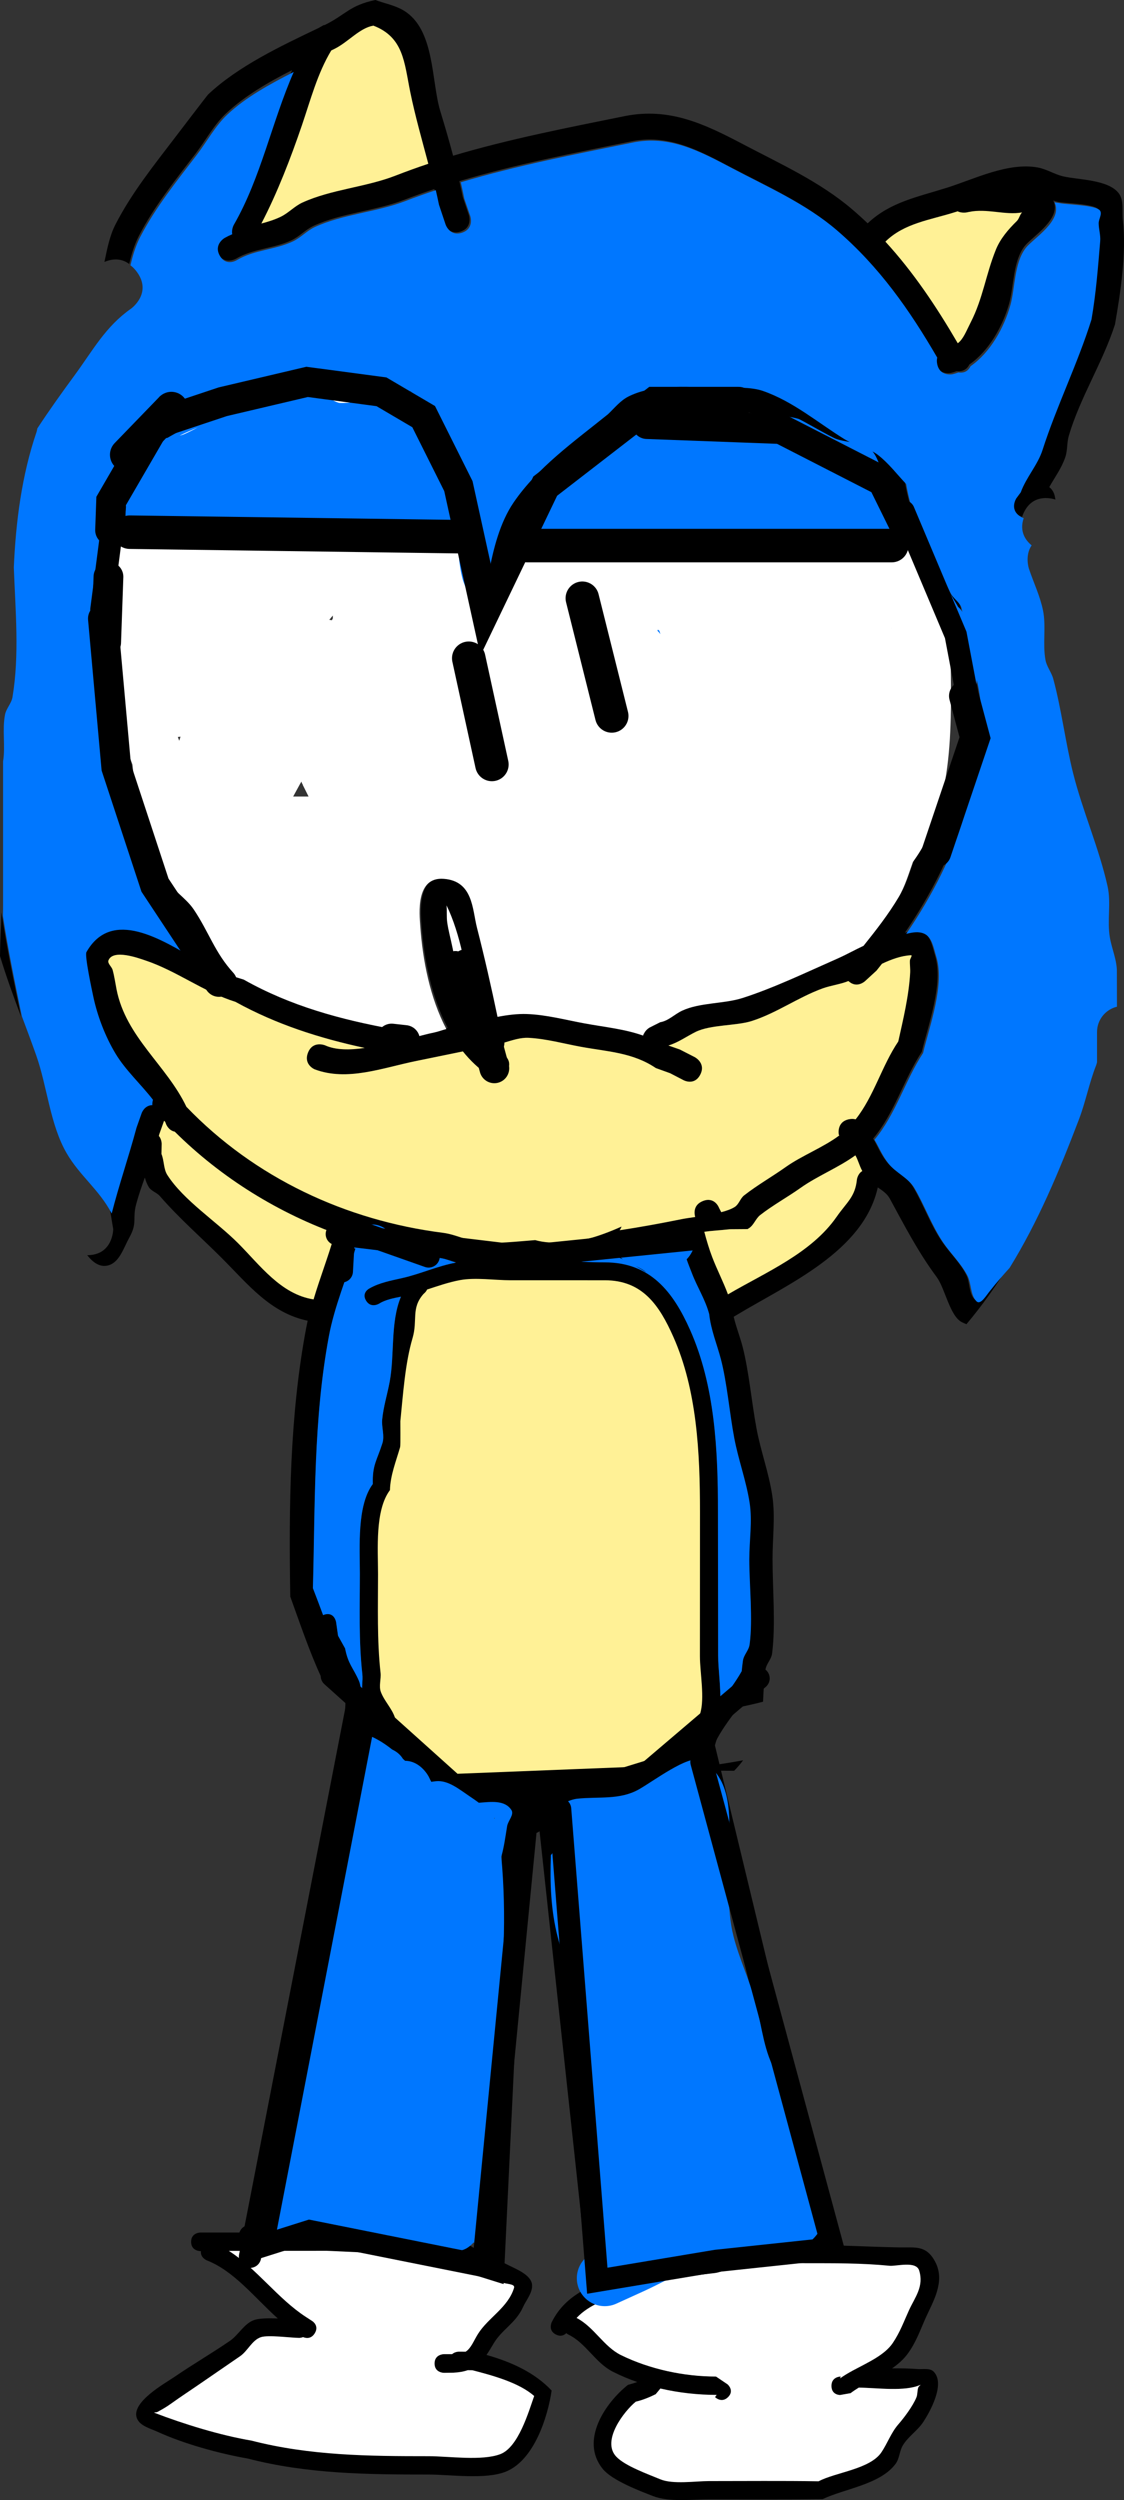 <svg version="1.1" xmlns="http://www.w3.org/2000/svg" xmlns:xlink="http://www.w3.org/1999/xlink" width="151.04" height="335.743" viewBox="0,0,151.04,335.743"><rect x="0" y="0" width="151.04" height="335.743" fill="#333333" stroke="none"/><g transform="translate(-179.879,-20.981)"><g data-paper-data="{&quot;isPaintingLayer&quot;:true}" fill-rule="nonzero" stroke-linejoin="miter" stroke-miterlimit="10" stroke-dasharray="" stroke-dashoffset="0" style="mix-blend-mode: normal"><path d="M209.749,189.994c-2.818,-2.818 -5.812,-5.418 -8.387,-8.389c-0.418,-0.482 -1.155,-0.661 -1.488,-1.205c-0.244,-0.398 -0.406,-0.833 -0.532,-1.284c-0.429,1.182 -0.838,2.367 -1.164,3.572c-0.527,1.949 0.195,2.488 -0.912,4.469c-0.76,1.361 -1.303,3.311 -2.8,3.745c-1.145,0.332 -2.095,-0.376 -2.864,-1.358c3.491,-0.006 3.491,-3.5 3.491,-3.5l-0.37,-2.232c-0.016,-0.031 -0.033,-0.063 -0.049,-0.094c0.991,-3.856 2.268,-7.564 3.322,-11.479l0.671,-1.896c0,0 0.414,-1.168 1.529,-1.19c-0.04,-0.198 -0.049,-0.418 0.003,-0.647c-1.616,-2.085 -3.672,-3.95 -5.01,-6.164c-1.404,-2.324 -2.483,-5.138 -3.033,-7.788c-0.147,-0.707 -1.171,-5.422 -0.904,-5.891c3.409,-5.999 10.278,-1.657 14.744,0.914c-0.866,-1.543 -1.651,-3.119 -2.749,-4.746c-0.141,-0.209 -3.924,-4.435 -4.102,-4.808c-1.442,-3.021 -1.852,-7.402 -2.527,-10.676c-0.699,-3.387 -1.873,-7.053 -2.151,-10.496c-0.435,-5.383 0.029,-11.069 0.482,-16.659l1.258,12.04v4.618l0.069,0.277l-0.069,0.16l0.269,0.639l0.168,0.673l0.152,0.087l0.111,0.263l0.259,0.346l0.178,0.534l0.063,0.252v0.969l0.161,0.643l0.09,0.657l0.15,0.374v0.298l-0.022,0.033l0.022,0.098v0.098l0.195,0.78l0.174,0.785l0.03,0.061v0.774l0.136,0.546l0.043,0.561l0.02,0.061v0.032l0.167,0.67l-0.07,0.258l0.231,0.386l0.109,0.436l0.232,0.133l0.355,0.592l0.4,0.4l0.299,0.179l0.234,0.258l0.321,0.214c0.352,2.135 0.775,4.336 1.57,6.044c0.833,1.789 2.791,2.821 3.895,4.457c2.039,3.021 2.832,5.811 5.352,8.544c0,0 0.2,0.219 0.345,0.559c0.402,0.124 0.754,0.232 1.021,0.317c6.27,3.539 12.995,5.353 20.032,6.636l1.903,1.384c1.354,-0.373 2.608,-0.724 3.647,-0.934c0.513,-0.104 1.045,-0.228 1.591,-0.364c-2.192,-4.174 -3.185,-9.216 -3.513,-13.801c-0.119,-1.671 -0.6,-6.753 3.212,-6.464c3.95,0.299 3.82,4.106 4.448,6.555c1.02,3.982 1.916,7.962 2.755,11.975c1.364,-0.264 2.694,-0.425 3.926,-0.383c2.627,0.091 5.259,0.804 7.782,1.266c2.748,0.502 5.347,0.751 7.831,1.633c0.2,-0.693 0.859,-1.072 0.859,-1.072l1.439,-0.723c1.097,-0.175 1.942,-1.086 2.95,-1.553c2.38,-1.102 5.602,-0.898 8.079,-1.687c4.153,-1.321 8.717,-3.507 12.674,-5.248c1.312,-0.577 2.424,-1.214 3.592,-1.753c1.675,-2.093 3.309,-4.173 4.695,-6.5c1.208,-2.029 1.659,-4.426 2.66,-6.536c0.531,-1.118 1.094,-2.268 1.63,-3.444l0.575,-0.671l0.098,-0.196l0.034,-0.019l0.024,-0.098l0.044,-0.087l0.174,-0.785l0.111,-0.445l0.139,-0.261l0.419,-0.699l0.1,-0.1l0.251,-0.419l0.334,-0.356l1,-1.8l0.068,-0.254l0.149,-0.217l0.6,-1.6l0.071,-0.622l0.152,-0.607v-10.6l-0.085,-0.338l0.017,-0.348l-0.132,-0.66v-1.653l-0.161,-0.643l-0.09,-0.657l-0.15,-0.374v-0.526l-0.136,-0.546l-0.043,-0.561l-0.05,-0.151c0.118,-0.35 0.181,-0.725 0.181,-1.115c0,-0.679 -0.193,-1.313 -0.528,-1.85l-1.293,-2.156l-0.277,-0.832c0.025,-0.024 0.049,-0.048 0.074,-0.073c0.005,-0.005 0.011,-0.011 0.016,-0.016c0.24,0.496 0.48,0.991 0.721,1.483c0.343,0.7 1.125,1.136 1.424,1.856c0.124,0.3 1.311,6.242 1.382,6.592c0.712,3.52 2.003,7.057 0.707,10.536c0.731,3.378 -0.583,6.865 -1.47,10.137c-1.6,5.898 -4.516,11.543 -8.024,16.676c0.851,-0.218 1.695,-0.369 2.448,-0.018c1.048,0.488 1.254,1.975 1.595,3.08c1.161,3.765 -0.918,9.326 -1.78,12.94c-2.446,3.741 -3.657,8.209 -6.538,11.653c0.593,0.971 0.942,1.991 1.824,3.111c1.007,1.279 2.701,1.97 3.536,3.368c1.353,2.265 2.321,5.048 3.9,7.364c1.011,1.483 2.42,2.814 3.25,4.447c0.532,1.045 0.313,2.501 1.147,3.324c0.566,0.558 1.349,-0.877 1.871,-1.476c0.878,-1.118 1.807,-2.17 2.744,-3.204c-1.682,2.751 -3.566,5.415 -5.734,7.994c-0.196,-0.075 -0.4,-0.165 -0.612,-0.272c-1.617,-0.81 -2.272,-4.561 -3.381,-6.052c-2.529,-3.401 -4.348,-6.955 -6.307,-10.543c-0.355,-0.65 -0.979,-1.078 -1.614,-1.502c-1.909,8.606 -12.034,12.96 -18.922,17.108l-0.441,0.265c0.323,1.378 0.852,2.679 1.204,4.047c0.855,3.326 1.214,7.513 1.871,11.003c0.577,3.064 1.654,5.905 2.117,9.011c0.411,2.757 0.029,5.646 0.029,8.47c0,3.945 0.431,8.829 -0.057,12.665c-0.108,0.852 -0.789,1.38 -0.903,2.23c-0.218,1.621 -0.245,2.984 -0.318,4.268c-1.093,0.281 -2.192,0.531 -3.296,0.753c-1.005,1.335 -2.017,2.659 -2.841,4.154c-0.325,0.59 -0.316,1.394 -0.749,1.896c-0.543,0.629 -2.007,1.407 -3.024,2.104c2.423,-0.254 4.836,-0.593 7.235,-1.044c-0.38,0.513 -0.783,0.98 -1.205,1.409c-2.098,-0.017 -4.461,-0.02 -6.498,-0.021c-0.056,0.045 -0.109,0.089 -0.159,0.133c-1.124,0.995 -2.102,2.263 -3.421,2.919c-2.22,1.104 -4.49,0.807 -6.841,0.807c-3.382,0 -6.764,0 -10.147,0c-0.67,0 -1.34,0 -2.009,0c-0.846,0.148 -1.699,0.271 -2.568,0.336c-2.38,0.179 -5.415,1.359 -7.812,0.605c-1.563,-0.492 -2.691,-1.78 -3.578,-3.204c-0.241,-0.069 -0.476,-0.151 -0.701,-0.262c-2.529,-1.239 -6.732,-4.783 -8.162,-7.438c-0.639,-1.187 -0.259,-2.488 -0.348,-3.685c-0.13,0.002 -0.259,0.004 -0.389,0.007c-0.297,-2.293 -2.125,-2.801 -2.92,-2.913c-1.578,-3.442 -2.855,-7.257 -4.094,-10.672c-0.202,-12.147 -0.075,-24.351 2.138,-36.077c0.062,-0.326 0.128,-0.65 0.199,-0.972c-5.017,-1.051 -8.024,-4.899 -11.478,-8.353zM237.026,194.594l-0.241,0.23c-1.669,1.92 -0.728,3.48 -1.445,5.909c-1.003,3.402 -1.26,7.55 -1.624,11.13c-0.01,0.101 0.042,3.238 -0.024,3.468c-0.544,1.902 -1.322,3.797 -1.364,5.775c-2.032,2.709 -1.603,7.907 -1.603,11.271c0,4.415 -0.153,8.842 0.327,13.21c0.094,0.86 -0.261,1.786 0.047,2.594c0.466,1.225 1.486,2.202 1.889,3.449c0.189,0.585 -0.002,1.297 0.33,1.814c0.741,1.157 2.061,1.844 2.887,2.942c0.226,0.449 0.477,1.008 0.765,1.585c0.71,0.22 1.404,0.46 2.026,0.831c0.552,0.33 0.886,1.012 1.451,1.314c0.926,0.494 2.063,-0.073 3.094,-0.073c2.062,0 4.123,0 6.185,0c1.761,-0.325 3.498,-0.729 5.292,-0.91c4.726,-0.477 9.451,-0.199 13.836,-2.306c2.428,0.172 4.366,-3.484 5.071,-5.737c0.652,-2.085 -0.033,-5.533 -0.033,-7.713c0,-6.444 0,-12.889 0,-19.333c0,-7.979 -0.378,-16.328 -3.558,-23.49c-1.878,-4.229 -4.122,-7.594 -9.192,-7.594c-4.222,0 -8.444,0 -12.667,0c-2.07,0 -4.726,-0.405 -6.764,-0.023c-1.534,0.288 -2.964,0.788 -4.418,1.262c-0.115,0.242 -0.268,0.395 -0.268,0.395zM271.456,184.671c0.435,-0.088 1.073,-0.178 1.799,-0.283c-0.114,-0.406 -0.318,-1.602 1.02,-2.137h-0c1.625,-0.65 2.275,0.975 2.275,0.975l0.207,0.518c0.743,-0.193 1.395,-0.427 1.834,-0.717c0.547,-0.361 0.715,-1.13 1.231,-1.533c1.783,-1.393 3.766,-2.508 5.611,-3.817c2.13,-1.511 5.019,-2.612 7.175,-4.22l-0.064,-0.112c0,0 -0.347,-1.715 1.368,-2.062l-0,-0c0.352,-0.071 0.646,-0.056 0.892,0.014c2.472,-3.125 3.501,-7.138 5.732,-10.449c0.678,-3.057 1.423,-6.102 1.601,-9.241c0.031,-0.54 -0.062,-1.081 -0.036,-1.622c0.012,-0.241 0.389,-0.719 0.148,-0.708c-1.268,0.055 -2.556,0.52 -3.813,1.115c-0.241,0.308 -0.485,0.614 -0.729,0.918l-1.531,1.406c0,0 -1.195,1.091 -2.336,0.026c-1.08,0.442 -2.276,0.559 -3.375,0.958c-3.285,1.19 -6.202,3.326 -9.547,4.386c-2.079,0.659 -5.591,0.494 -7.603,1.487c-1.194,0.59 -2.303,1.429 -3.578,1.795c0.51,0.178 1.021,0.356 1.531,0.534l2.004,1.026c0,0 1.556,0.8 0.756,2.357c-0.8,1.556 -2.357,0.756 -2.357,0.756l-1.792,-0.926c-0.64,-0.23 -1.28,-0.46 -1.92,-0.69c-3.102,-2.095 -6.457,-2.181 -10.06,-2.839c-2.284,-0.417 -4.608,-1.057 -6.998,-1.184c-1.099,-0.059 -2.164,0.323 -3.235,0.635c-0.002,0.347 -0.083,0.871 -0.49,1.256c0.101,0.07 0.203,0.138 0.308,0.206c0,0 1.458,0.967 0.491,2.426c-0.967,1.458 -2.426,0.491 -2.426,0.491c-1.316,-0.89 -2.456,-1.975 -3.439,-3.202c-2.078,0.421 -4.156,0.841 -6.234,1.262c-4.536,0.918 -9.292,2.778 -13.689,1.11c0,0 -1.62,-0.663 -0.957,-2.282c0.663,-1.62 2.282,-0.957 2.282,-0.957c1.417,0.646 3.309,0.646 5.332,0.35c-6.058,-1.306 -11.865,-3.151 -17.366,-6.186c-4.402,-1.387 -7.91,-4.181 -12.212,-5.6c-0.781,-0.258 -4.13,-1.495 -4.761,0.04c-0.179,0.434 0.426,0.844 0.551,1.296c0.237,0.857 0.358,1.741 0.529,2.614c1.263,6.424 6.722,10.16 9.389,15.753c9.159,9.53 21.378,15.223 34.458,16.881c1.768,0.224 3.407,1.155 5.182,1.318c1.734,0.159 4.998,-0.171 6.691,-0.303c0.162,-0.013 0.324,-0.025 0.485,-0.038c2.388,0.675 5.375,0.235 7.48,-0.292c0.86,-0.215 2.525,-0.806 4.101,-1.523c-0.061,0.2 -0.152,0.365 -0.26,0.501c2.755,-0.42 5.515,-0.914 8.344,-1.487zM233.752,195.158c-1.034,0.206 -2.084,0.407 -2.966,0.957c0,0 -1.072,0.643 -1.715,-0.429c-0.643,-1.072 0.429,-1.715 0.429,-1.715c1.358,-0.791 2.963,-1.067 4.495,-1.418c2.455,-0.562 4.702,-1.608 7.163,-2.056c-0.73,-0.234 -1.463,-0.448 -2.219,-0.538c-1.336,-0.158 -2.665,-0.358 -3.983,-0.602c-0.057,0.105 -0.113,0.21 -0.167,0.316c-0.472,-0.136 -0.946,-0.265 -1.424,-0.385c0.092,-0.812 -0.127,-1.766 -1.081,-2.721c-2.475,-2.475 -4.95,0 -4.95,0l-1.161,1.676c0.109,0.056 0.224,0.108 0.346,0.158c0.411,0.167 0.788,0.253 1.133,0.277c-1.172,3.958 -2.807,7.735 -3.567,11.827c-2.074,11.156 -1.825,22.226 -2.136,33.714c0.45,1.154 0.9,2.377 1.365,3.619c0.106,-0.054 0.229,-0.096 0.374,-0.122c1.173,-0.212 1.368,1.06 1.368,1.06l0.26,1.829c0.315,0.566 0.63,1.133 0.944,1.699c0.405,2.115 1.08,2.585 1.842,4.325c0.209,0.478 0.265,1.054 0.278,1.654c0.078,0.102 0.156,0.202 0.235,0.301c-0.205,-0.916 0.053,-1.831 -0.05,-2.752c-0.5,-4.449 -0.339,-8.96 -0.339,-13.457c0,-3.54 -0.42,-9.194 1.731,-12.062c-0.068,-2.59 0.555,-3.21 1.303,-5.559c0.323,-1.016 -0.128,-2.138 -0.024,-3.199c0.17,-1.728 0.682,-3.31 1.003,-5.021c0.695,-3.709 0.07,-7.92 1.514,-11.378zM275.19,198.038c-0.266,-0.443 -0.288,-0.825 -0.202,-1.136c-0.575,-1.738 -1.502,-3.208 -2.143,-4.905c-0.238,-0.631 -0.471,-1.279 -0.699,-1.942c0.43,-0.427 0.71,-0.865 0.881,-1.296c-0.544,-0.348 -1.191,-0.55 -1.884,-0.55c-0.775,0 -1.491,0.252 -2.071,0.678c-0.017,-0.06 -0.035,-0.119 -0.052,-0.179c-2.003,0.371 -3.985,0.702 -5.968,0.997l0.538,0.361c0.093,0.077 0.19,0.148 0.29,0.215c-0.365,-0.172 -0.733,-0.335 -1.104,-0.489c0,0 -2.004,-0.802 -3.494,0.428c-0.453,0.057 -0.908,0.111 -1.363,0.164c1.097,0.044 2.175,0.074 3.224,0.074c6.113,0 9.199,3.958 11.474,9.073c3.338,7.503 3.776,16.181 3.776,24.51c0,6.444 0,12.889 0,19.333c0,1.76 0.342,4.099 0.268,6.147c1.005,-1.333 2.026,-2.653 2.87,-4.158c0.042,-0.436 0.092,-0.892 0.157,-1.371c0.115,-0.85 0.789,-1.38 0.903,-2.23c0.452,-3.358 -0.057,-7.954 -0.057,-11.415c0,-2.528 0.415,-5.122 0.029,-7.584c-0.467,-2.978 -1.503,-5.704 -2.06,-8.648c-0.632,-3.347 -0.948,-7.42 -1.777,-10.581c-0.474,-1.805 -1.174,-3.522 -1.472,-5.398c-0.022,-0.032 -0.043,-0.065 -0.064,-0.1zM201.643,174.6l-0.027,1.383c0.374,0.901 0.269,1.996 0.796,2.817c2.187,3.403 6.535,6.149 9.458,9.072c2.948,2.948 5.71,6.887 10.116,7.57c0.854,-2.88 1.93,-5.653 2.762,-8.557c0.179,0.338 0.432,0.661 0.784,0.946c-0.016,-0.094 -0.024,-0.19 -0.024,-0.289l0,-0c0,-0.237 0.047,-0.463 0.132,-0.669c-8.306,-2.927 -15.943,-7.626 -22.246,-13.881c-0.888,-0.181 -1.248,-1.123 -1.248,-1.123c-0.031,-0.087 -0.064,-0.173 -0.098,-0.258c-0.029,-0.031 -0.058,-0.061 -0.086,-0.092l-0.625,1.76c-0.025,0.092 -0.05,0.183 -0.076,0.275c0.382,0.441 0.382,1.044 0.382,1.044zM292.251,184.4c1.394,-2.002 2.5,-2.647 2.74,-5.012c0,0 0.109,-0.764 0.719,-1.118c-0.425,-0.8 -0.556,-1.471 -0.924,-2.103c-2.258,1.642 -5.103,2.785 -7.327,4.366c-1.768,1.256 -3.68,2.309 -5.388,3.644c-0.605,0.473 -0.854,1.337 -1.507,1.742c-0.071,0.044 -0.143,0.086 -0.217,0.128c-0.058,-0.003 -0.09,-0.003 -0.09,-0.003l-2.348,0.017c-1.542,0.166 -2.494,0.21 -3.34,0.334c0.312,1.184 0.656,2.331 1.057,3.382l0,-0c0.65,1.704 1.472,3.278 2.104,4.991c5.045,-2.96 11.101,-5.452 14.521,-10.367zM240.012,144.883c0.154,1.096 0.447,2.167 0.668,3.251c0.037,0.181 0.073,0.362 0.109,0.542c0.503,-0.1 0.92,0.076 1.216,0.284c-0.516,-2.268 -1.174,-4.44 -2.102,-6.344c0.072,0.753 0.004,1.517 0.109,2.266zM230.63,252.456c-0.423,-1.281 -1.478,-2.286 -1.925,-3.559c-0.013,-0.036 -0.025,-0.072 -0.036,-0.109c-0.078,0.014 -0.156,0.028 -0.234,0.041c-0.017,0.003 -0.035,0.006 -0.052,0.009c-0.005,0.965 -0.035,1.933 0.353,2.604c0.403,0.698 1.343,1.367 2.07,1.947c-0.039,-0.318 -0.079,-0.637 -0.177,-0.934zM273.214,187.051c0.216,-0.147 0.415,-0.32 0.594,-0.515c-0.385,0.089 -0.779,0.209 -1.232,0.38c0.092,0.32 0.182,0.642 0.268,0.966c0.071,0.266 0.141,0.536 0.21,0.808c0.213,-0.576 0.234,-1.137 0.16,-1.639z" fill="#000000" stroke="none" stroke-width="0.5" stroke-linecap="butt"/><path d="M298.359,87.326c-2.522,-2.33 -4.187,-2.887 -7.049,-4.645c-3.409,-2.094 -6.466,-4.726 -10.329,-6.165c-0.827,-0.308 -3.561,-0.224 -4.39,-0.224c-3.307,0.003 -7.798,-0.702 -10.866,0.806c-0.024,0.012 -0.048,0.024 -0.072,0.036c-0.117,0.101 -0.233,0.199 -0.349,0.293c-0.292,0.239 -0.59,0.48 -0.893,0.723c-0.455,0.485 -0.881,1.013 -1.394,1.424c0,0 -0.371,0.297 -0.881,0.388c-0.039,0.031 -0.078,0.062 -0.116,0.093l-0.279,0.062l-0.087,0.044l-0.098,0.024l-0.019,0.034l-0.196,0.098l-0.524,0.449l-0.262,0.052l-0.241,0.379l-0.341,0.293l-0.002,0.041l-0.213,0.053l-0.087,0.152l-0.263,0.111l-0.486,0.364l-0.014,-0.002l-0.078,0.063l-0.087,0.044l-0.611,0.523l-0.624,0.507l-0.059,0.078l-0.076,0.065l-0.002,0.039l-0.463,0.617l-0.116,0.277c-2.017,1.827 -3.866,3.755 -5.237,5.782c-1.71,2.529 -2.254,5.35 -2.635,8.213l-0.318,0.5l-0.205,0.187l-0.208,0.312l-0.593,0.593l-0.039,0.008l-0.054,0.085l-0.069,0.069l-0.414,0.69l-0.432,0.678l-0.031,0.093l-0.052,0.086l0.01,0.038l-0.128,0.383l-0.043,0.561l-0.11,0.439l-0.255,0.281l-0.134,0.077l-0.024,0.098l-0.068,0.075l0.011,0.154l-0.356,1.423v1.427c-1.1,-2.989 -3.019,-6.619 -3.363,-7.913c-0.711,-2.678 -0.612,-5.404 -0.804,-8.108c0.907,1.842 1.822,3.672 2.511,5.558c0.43,1.177 0.751,2.488 1.018,3.843c0.225,-0.869 0.446,-1.715 0.593,-2.505c0.574,-3.088 1.48,-6.637 3.293,-9.305c3.204,-4.716 8.177,-8.219 12.722,-11.88c0.887,-0.84 1.665,-1.83 2.746,-2.377c0.06,-0.03 0.121,-0.06 0.181,-0.089c0.001,-0.001 0.003,-0.002 0.004,-0.004c0,0 0.001,0.001 0.001,0.001c3.61,-1.721 8.435,-1.105 12.281,-1.103c1.682,0.001 4.028,-0.104 5.61,0.443c4.101,1.417 7.429,4.298 11.004,6.502c1.398,0.862 3.16,1.091 4.463,2.092c1.449,1.113 2.564,2.604 3.822,3.93c0.5,3.01 1.597,5.967 2.801,8.924l-0.188,-0.207l-0.25,-0.469l-0.237,-0.067l-0.368,-0.405l-0.312,-0.208l-0.247,-0.247l-0.111,-0.279l0.008,-0.053l-0.552,-0.725l-0.534,-0.739l-0.053,-0.007l-0.803,-0.642l-0.663,-0.663l-0.299,-0.179l-0.234,-0.258l-0.101,-0.067l-0.24,-0.32l-0.196,-0.159l-0.13,-0.216l-0.144,-0.144c-0.129,-0.427 -0.227,-0.861 -0.278,-1.304z" fill="#000000" stroke="none" stroke-width="0.5" stroke-linecap="butt"/><path d="M304.444,95.117l0.003,-0.05c0.033,0.082 0.067,0.163 0.1,0.244z" fill="#000000" stroke="none" stroke-width="0.5" stroke-linecap="butt"/><path d="M206.307,78.207c-0.306,0.17 -0.589,0.377 -0.855,0.61c-2.686,1.181 -5.806,2.737 -6.205,5.898c-0.005,0.032 -0.009,0.064 -0.013,0.096l-0.236,0.37l-0.447,0.491l0.013,0.19l-0.179,0.281l-0.175,0.524l-0.18,0.108l-1,1l-0.01,0.017l-0.062,0.017l-0.409,0.767l-0.447,0.745l0.017,0.062l-0.009,0.018l-0.053,0.212l-0.464,0.696l-0.074,0.208l-0.144,0.168l-0.103,0.205l-0.279,0.419l-0.047,0.133l-0.103,0.059l-0.191,0.765l-0.265,0.742l0.053,0.106l-0.034,0.137v0.931c-0.221,-0.617 -0.533,-1.221 -0.709,-1.846c-0.069,-0.245 -0.054,-3.294 -0.054,-3.734c0,-4.817 -0.129,-8.218 3.896,-11.505l0.933,-0.504c0,0 0.632,-0.316 1.245,-0.08c0.434,-0.886 0.906,-1.746 1.416,-2.573c0.068,0.02 0.137,0.038 0.207,0.053l-0.098,0.122c-0.639,0.784 -0.934,1.837 -0.718,2.906c0.118,0.581 0.373,1.099 0.725,1.527c0.928,-1.266 1.854,-2.518 3.231,-3.325c2.3,-1.347 5.758,-1.613 8.341,-2.136c7.155,-1.448 15.431,-2.863 21.21,1.515c-0.07,-0.33 -0.139,-0.661 -0.21,-0.991c0.359,-0.092 0.713,-0.195 1.058,-0.313c0.488,1.112 0.904,2.22 1.281,3.329c0.392,0.463 0.766,0.966 1.121,1.51c0,0 0.667,1.067 -0.036,1.957c0.071,0.24 0.143,0.481 0.214,0.722c-2.217,-2.787 -5.172,-5.099 -8.047,-6.487c-4.866,-2.348 -13.822,-0.49 -19.257,1.258c-0.89,0.286 -1.644,1.316 -2.465,2.04c-0.502,0.16 -0.97,0.35 -1.385,0.581zM196.763,84l0.261,-0.393c0.044,-0.064 0.087,-0.127 0.131,-0.191c0.224,-0.824 0.472,-1.644 0.744,-2.454c-0.713,0.972 -1.038,1.997 -1.18,3.113c0.027,-0.049 0.045,-0.075 0.045,-0.075z" fill="#000000" stroke="none" stroke-width="0.5" stroke-linecap="butt"/><path d="M201.603,174.57c0,0 0.001,-0.605 -0.381,-1.046c0.026,-0.092 0.052,-0.184 0.077,-0.276l0.629,-1.764c0.029,0.031 0.127,0.133 0.156,0.164c0.034,0.085 0.067,0.171 0.098,0.258c0,0 0.29,0.87 1.179,1.051c6.303,6.254 14.023,11.003 22.329,13.93c-0.085,0.206 -0.133,0.435 -0.133,0.672l-0,0c0,0.098 -0.086,0.162 -0.071,0.256c-0.352,-0.285 -0.51,-0.577 -0.689,-0.915c-0.832,2.904 -1.926,5.704 -2.78,8.583c-4.406,-0.683 -7.213,-4.616 -10.162,-7.564c-2.924,-2.924 -7.301,-5.736 -9.487,-9.139c-0.528,-0.821 -0.418,-1.923 -0.792,-2.824l0.029,-1.386z" data-paper-data="{&quot;noHover&quot;:false,&quot;origItem&quot;:[&quot;Path&quot;,{&quot;applyMatrix&quot;:true,&quot;segments&quot;:[[201.64258,174.59962],[[201.61551,175.98263],[0,0],[0.37381,0.90141]],[[202.41159,178.79987],[-0.52757,-0.82096],[2.18685,3.40301]],[[211.86991,187.8723],[-2.92369,-2.92369],[2.94843,2.94843]],[[221.98573,195.44279],[-4.40629,-0.6835],[0.85416,-2.87955]],[[224.74733,186.88558],[-0.83182,2.90435],[0.17881,0.33769]],[[225.53148,187.83164],[-0.35229,-0.28462],[-0.01558,-0.0939]],[[225.50779,187.54301],[0,0.09831],[0,0]],[[225.5078,187.543],[0,0],[0,-0.23694]],[[225.64022,186.87401],[-0.08533,0.2061],[-8.30573,-2.92702]],[[203.39414,172.99335],[6.30309,6.2542],[-0.88849,-0.18072]],[[202.14583,171.87057],[0,0],[-0.03133,-0.08668]],[[202.04807,171.61241],[0.03383,0.08543],[-0.02885,-0.03061]],[[201.96159,171.52048],[0.0288,0.03068],[0,0]],[[201.3363,173.28026],[0,0],[-0.02489,0.09178]],[[201.26023,173.55524],[0.02581,-0.09154],[0.38236,0.44136]],[201.64259,174.59963]],&quot;closed&quot;:true}]}" fill="#fff196" stroke="none" stroke-width="0.5" stroke-linecap="butt"/><path d="M292.301,184.393c-3.421,4.915 -9.556,7.453 -14.602,10.414c-0.632,-1.714 -1.468,-3.306 -2.118,-5.01l-0,0c-0.401,-1.051 -0.749,-2.214 -1.062,-3.398c0.847,-0.124 1.898,-0.176 3.44,-0.342l2.348,-0.019c0,0 -0.067,0.012 -0.009,0.015c0.074,-0.042 0.146,-0.085 0.217,-0.129c0.653,-0.404 0.906,-1.293 1.51,-1.766c1.708,-1.335 3.688,-2.414 5.456,-3.67c2.224,-1.58 5.083,-2.713 7.342,-4.355c0.368,0.632 0.504,1.309 0.929,2.11c-0.61,0.354 -0.718,1.12 -0.718,1.12c-0.24,2.366 -1.339,3.029 -2.733,5.031z" data-paper-data="{&quot;noHover&quot;:false,&quot;origItem&quot;:[&quot;Path&quot;,{&quot;applyMatrix&quot;:true,&quot;segments&quot;:[[[292.25141,184.39993],[0,0],[1.39358,-2.0024]],[[294.99099,179.38749],[-0.23984,2.36577],[0,0]],[[295.71033,178.26951],[-0.61014,0.35357],[-0.42511,-0.80038]],[[294.78625,176.16651],[0.36783,0.63222],[-2.25833,1.64163]],[[287.45934,180.53208],[2.22412,-1.58038],[-1.76751,1.25592]],[[282.07115,184.17628],[1.70825,-1.33539],[-0.60479,0.47278]],[[280.56452,185.91803],[0.65255,-0.40431],[-0.07056,0.04372]],[[280.34786,186.04605],[0.07385,-0.04164],[-0.058,-0.00307]],[280.25779,186.04298],[[277.90953,186.06035],[0,0],[-1.54229,0.16626]],[[274.56937,186.39394],[0.84666,-0.12373],[0.31221,1.18419]],[[275.62674,189.77579],[-0.40116,-1.05126],[0,0]],[[275.62675,189.77577],[0,0],[0.65009,1.70356]],[[277.73035,194.76719],[-0.63167,-1.71352],[5.04521,-2.96048]],[[292.2514,184.39992],[-3.4205,4.91481],[0,0]]],&quot;closed&quot;:true}]}" fill="#fff196" stroke="none" stroke-width="0.5" stroke-linecap="butt"/><path d="M263.405,185.695c-1.576,0.717 -3.249,1.313 -4.108,1.528c-2.105,0.526 -5.108,0.973 -7.496,0.298c-0.162,0.013 -0.325,0.026 -0.487,0.038c-1.694,0.132 -4.974,0.462 -6.708,0.303c-1.775,-0.163 -3.426,-1.098 -5.194,-1.322c-13.08,-1.658 -25.327,-7.394 -34.486,-16.925c-2.667,-5.594 -8.125,-9.344 -9.387,-15.768c-0.171,-0.872 -0.292,-1.759 -0.528,-2.616c-0.125,-0.453 -0.729,-0.863 -0.55,-1.297c0.631,-1.535 4.074,-0.264 4.855,-0.006c4.303,1.419 7.811,4.212 12.213,5.599c5.5,3.036 11.307,4.88 17.366,6.186c-2.023,0.296 -3.914,0.293 -5.331,-0.353c0,0 -1.619,-0.665 -2.282,0.954c-0.663,1.62 0.859,2.264 0.859,2.264c4.397,1.668 9.157,-0.204 13.692,-1.122c2.078,-0.421 4.167,-0.858 6.245,-1.279c0.983,1.228 2.124,2.311 3.44,3.201c0,0 1.486,0.955 2.454,-0.504c0.967,-1.458 -0.478,-2.327 -0.478,-2.327c-0.105,-0.068 -0.224,-0.235 -0.325,-0.305c0.407,-0.385 0.492,-0.91 0.494,-1.257c1.071,-0.312 2.156,-0.691 3.255,-0.633c2.39,0.127 4.74,0.785 7.024,1.203c3.603,0.659 6.967,0.764 10.069,2.859c0.64,0.23 1.28,0.463 1.92,0.693l1.792,0.929c0,0 1.457,0.812 2.257,-0.744c0.8,-1.556 -0.755,-2.352 -0.755,-2.352l-2.004,-1.023c-0.51,-0.178 -1.02,-0.354 -1.531,-0.532c1.275,-0.366 2.478,-1.237 3.673,-1.827c2.012,-0.994 5.429,-0.797 7.508,-1.455c3.345,-1.06 6.263,-3.195 9.547,-4.385c1.099,-0.398 2.389,-0.549 3.469,-0.991c1.141,1.066 2.242,0.006 2.242,0.006l1.532,-1.405c0.244,-0.303 0.488,-0.609 0.729,-0.917c1.257,-0.595 2.639,-1.095 3.908,-1.149c0.241,-0.01 -0.136,0.468 -0.148,0.709c-0.026,0.54 0.067,1.083 0.037,1.623c-0.177,3.139 -0.921,6.192 -1.599,9.249c-2.231,3.31 -3.259,7.334 -5.731,10.459c-0.245,-0.07 -0.54,-0.085 -0.892,-0.014l0,0c-1.715,0.347 -1.368,2.065 -1.368,2.065l0.063,0.112c-2.155,1.608 -5.046,2.716 -7.176,4.226c-1.845,1.309 -3.831,2.431 -5.614,3.824c-0.517,0.404 -0.686,1.174 -1.233,1.536c-0.439,0.29 -1.092,0.526 -1.835,0.719l-0.296,-0.565c0,0 -0.561,-1.578 -2.186,-0.928h0c-1.338,0.535 -1.136,1.734 -1.022,2.14c-0.726,0.106 -1.365,0.197 -1.801,0.285c-2.829,0.573 -5.598,1.076 -8.353,1.496c0.108,-0.136 0.2,-0.302 0.261,-0.502z" data-paper-data="{&quot;noHover&quot;:false,&quot;origItem&quot;:[&quot;Path&quot;,{&quot;applyMatrix&quot;:true,&quot;segments&quot;:[[[263.11177,186.15811],[0.10824,-0.1361],[2.75484,-0.42015]],[[271.45551,184.67144],[-2.8292,0.57262],[0.43527,-0.0881]],[[273.25488,184.38826],[-0.7259,0.10566],[-0.11392,-0.40604]],[[274.27456,182.25147],[-1.33759,0.53504],[0,0]],[[274.27455,182.25147],[0,0],[1.62484,-0.64993]],[276.54932,183.22637],[[276.75659,183.74455],[0,0],[0.74273,-0.19309]],[[278.59051,183.02789],[-0.43897,0.28998],[0.54694,-0.3613]],[[279.82197,181.49473],[-0.51656,0.40354],[1.7826,-1.39263]],[[285.43334,177.67816],[-1.84509,1.30869],[2.12991,-1.51071]],[[292.60816,173.45837],[-2.15542,1.6078],[0,0]],[292.54466,173.34619],[[293.91273,171.28381],[-1.71522,0.34716],[0,0]],[[293.91272,171.28379],[0,0],[0.35179,-0.0712]],[[294.80425,171.29786],[-0.2455,-0.06971],[2.47211,-3.12543]],[[300.53602,160.84908],[-2.23086,3.31049],[0.67766,-3.05715]],[[302.1368,151.6078],[-0.17748,3.13908],[0.03052,-0.53978]],[[302.10059,149.98628],[-0.02591,0.54002],[0.01156,-0.24087]],[[302.24857,149.27813],[0.24092,-0.01039],[-1.26808,0.05468]],[[298.43516,150.39354],[1.257,-0.59536],[-0.2415,0.30827]],[[297.7061,151.3111],[0.24448,-0.30342],[0,0]],[296.17484,152.71667],[[293.83857,152.74249],[1.14121,1.06563],[-1.08029,0.44169]],[[290.46391,153.70021],[1.09897,-0.39823],[-3.28475,1.19027]],[[280.91694,158.08642],[3.345,-1.05978],[-2.07887,0.65865]],[[273.31421,159.57377],[2.01169,-0.99374],[-1.19439,0.59]],[[269.73609,161.36836],[1.27475,-0.36554],[0.51045,0.17813]],[[271.26745,161.90277],[-0.51045,-0.17813],[0,0]],[273.27174,162.92919],[[274.02756,165.28583],[0.80041,-1.55623],[-0.80041,1.55623]],[271.67093,166.04165],[[269.87913,165.11564],[0,0],[-0.6399,-0.23012]],[[267.95944,164.42529],[0.63989,0.23011],[-3.10201,-2.09474]],[[257.89948,161.58592],[3.6033,0.65865],[-2.28378,-0.41745]],[[250.90161,160.40154],[2.38973,0.12732],[-1.09945,-0.05858]],[[247.66624,161.03612],[1.07114,-0.31177],[-0.002,0.34712]],[[247.17664,162.29236],[0.40652,-0.3853],[0.10082,0.06963]],[[247.48472,162.49851],[-0.10459,-0.0678],[0,0]],[[247.97567,164.9242],[0.96737,-1.45831],[-0.96737,1.45831]],[[245.54998,165.41515],[0,0],[-1.31634,-0.88969]],[[242.11128,162.21288],[0.98315,1.22767],[-2.07812,0.4206]],[[235.87691,163.47469],[2.07813,-0.42061],[-4.53569,0.918]],[[222.18773,164.58508],[4.39714,1.66772],[0,0]],[[221.2306,162.30278],[-0.66259,1.61972],[0.66259,-1.61972]],[[223.5129,161.34565],[0,0],[1.41702,0.64623]],[[228.8449,161.69587],[-2.02252,0.29563],[-6.05833,-1.30584]],[[211.47917,155.50945],[5.50037,3.0359],[-4.4018,-1.38657]],[[199.26677,149.90934],[4.30271,1.41889],[-0.78141,-0.25769]],[[194.50577,149.94976],[0.63132,-1.53535],[-0.17853,0.43419]],[[195.05649,151.24601],[-0.12495,-0.45253],[0.2366,0.85682]],[[195.58549,153.85967],[-0.17146,-0.87219],[1.26287,6.42418]],[[204.97479,169.61312],[-2.66696,-5.59388],[9.15852,9.53024]],[[239.4329,186.49428],[-13.08002,-1.65843],[1.7681,0.22418]],[[244.61464,187.81241],[-1.77478,-0.16307],[1.73422,0.15935]],[[251.30585,187.50949],[-1.6936,0.13179],[0.1621,-0.01254]],[[251.79133,187.47122],[-0.16156,0.01297],[2.38849,0.67487]],[[259.27137,187.1796],[-2.10468,0.52617],[0.85954,-0.21488]],[[263.37199,185.65698],[-1.57611,0.71709],[-0.06115,0.20003]]],&quot;closed&quot;:true}]}" fill="#fff196" stroke="none" stroke-width="0.5" stroke-linecap="butt"/><path d="" data-paper-data="{&quot;noHover&quot;:false,&quot;origItem&quot;:[&quot;Path&quot;,{&quot;applyMatrix&quot;:true,&quot;segments&quot;:[[[397.95184,221.19926],[0,-7.60272],[0,3.9187]],[[397.8977,233.96526],[-0.8005,-3.81688],[1.76034,8.39342]],[[401.89358,259.27758],[-1.71842,-8.44182],[0,0]],[[400.9554,262.18218],[1.3071,-1.06],[0.80768,5.01354]],[[404.51076,276.83826],[-1.91198,-4.10674],[1.66542,3.57718]],[[412.30006,285.75198],[-2.20728,-3.27074],[4.07746,6.04194]],[[423.00356,302.8402],[-5.03978,-5.46548],[0,0]],[[423.69426,303.95898],[-0.2904,-0.68046],[0.80312,0.24816]],[[425.73676,304.59388],[-0.53388,-0.17072],[12.54078,7.07854]],[[465.80026,317.86686],[-14.07392,-2.56684],[0,0]],[[469.60538,320.63476],[0,0],[2.70752,-0.74674]],[[476.89932,318.76596],[-2.07788,0.42056],[1.02592,-0.20764]],[[480.0809,318.03808],[-1.09182,0.27248],[-4.38336,-8.34798]],[[473.05524,290.43638],[0.65552,9.16992],[-0.23892,-3.34212]],[[479.47874,277.50766],[-7.62442,-0.57712],[7.89948,0.59794]],[[488.3739,290.6182],[-1.25524,-4.89892],[2.04084,7.96492]],[[493.8847,314.56856],[-1.67958,-8.02644],[2.7271,-0.52776]],[[501.73702,313.80336],[-2.46418,-0.08504],[5.25396,0.18132]],[[517.3008,316.33484],[-5.04614,-0.92254],[5.4969,1.00494]],[[532.96276,319.60132],[-4.9683,-1.7649],[0.39918,-1.38624]],[534.68122,317.4572],[[537.5584,316.01144],[0,0],[2.19474,-0.35034]],[[543.45876,312.90626],[-2.01702,0.9334],[4.76094,-2.2032]],[[559.61734,309.53302],[-4.95518,1.57646],[8.30574,-2.64242]],[[584.96526,299.03756],[-7.91434,3.48128],[2.62316,-1.15384]],[[592.15004,295.53196],[-2.33708,1.07824],[3.3505,-4.18576]],[[601.54058,282.5316],[-2.77276,4.65516],[2.41664,-4.05728]],[[606.86152,269.45862],[-2.0031,4.22042],[4.5209,-9.52526]],[[614.9831,238.34132],[2.07582,10.9328],[0.98454,-2.90526]],[[615.83342,229.96138],[0.27162,2.7325],[-2.45256,0.12168]],[612.52854,227.52612],[612.52856,227.52608],[[611.06082,222.97992],[0,0],[0.03392,-8.62452]],[[604.47842,198.6957],[2.25254,8.23062],[-1.34756,-4.9239]],[[599.95684,183.77812],[2.03302,4.74334],[-1.27172,-2.9671]],[[596.71846,174.65118],[0.3683,3.20706],[-5.04376,-4.6607]],[[582.62078,165.36198],[5.72336,3.51554],[-6.8181,-4.18798]],[[561.96186,153.03292],[7.72678,2.87758],[-1.6535,-0.6158]],[[553.1823,152.58592],[1.658,-0.00132],[-6.61342,0.0053]],[[531.4505,154.198],[6.1349,-3.0158],[-0.04818,0.02368]],[[531.30724,154.27084],[0.04734,-0.02486],[-0.23424,0.20212]],[[530.6096,154.8575],[0.23086,-0.1887],[-0.58414,0.47748]],[[528.82264,156.30438],[0.6064,-0.4871],[-0.90978,0.96936]],[[526.0354,159.15228],[1.0249,-0.82194],[0,0]],[[524.27302,159.92792],[1.02022,-0.18192],[-7.71532,6.13752]],[[503.10616,180.41592],[5.08298,-7.5189],[-6.92246,10.23994]],[[494.35438,214.1582],[4.46178,-10.86474],[-0.01858,0.04526]],[[494.29804,214.29364],[0.01898,-0.04506],[0,0]],[494.31934,214.2994],[[492.78344,219.98254],[0,0],[-0.3152,1.27166]],[[490.07918,222.57304],[1.36944,-0.27716],[-1.89458,0.38346]],[[485.95442,219.8369],[0.38348,1.89458],[0,0]],[[485.0948,215.5897],[0,0],[-1.28768,-6.36218]],[[480.95222,194.89416],[2.25592,6.09732],[-2.81432,-7.60662]],[[470.91476,172.28986],[2.66422,7.8159],[-1.31776,-3.86584]],[[467.44764,160.90714],[1.11462,3.74194],[0.3987,-0.40126]],[[468.40988,159.62218],[-0.24828,0.44836],[-8.52894,-13.85102]],[[427.031,153.03142],[13.37812,-2.70768],[-4.2764,0.86554]],[[412.61344,156.41398],[3.88138,-2.1643],[-4.51414,2.5171]],[[401.54702,168.45826],[4.51398,-3.1187],[-0.26512,0.41786]],[[400.75164,169.71186],[0.26512,-0.41788],[-1.65896,6.45456]],[[397.98762,188.61028],[0.23648,-5.88234],[-0.14328,3.39026]],[[397.33754,198.93704],[0.2703,-3.48532],[1.02728,7.30006]]],&quot;closed&quot;:true}]}" fill="#ffffff" stroke="none" stroke-width="0.5" stroke-linecap="butt"/><path d="" data-paper-data="{&quot;noHover&quot;:false,&quot;origItem&quot;:[&quot;Path&quot;,{&quot;applyMatrix&quot;:true,&quot;segments&quot;:[[[397.95184,221.19926],[0,-7.60272],[0,3.9187]],[[397.8977,233.96526],[-0.8005,-3.81688],[1.76034,8.39342]],[[401.89358,259.27758],[-1.71842,-8.44182],[0,0]],[[400.9554,262.18218],[1.3071,-1.06],[0.80768,5.01354]],[[404.51076,276.83826],[-1.91198,-4.10674],[1.66542,3.57718]],[[412.30006,285.75198],[-2.20728,-3.27074],[4.07746,6.04194]],[[423.00356,302.8402],[-5.03978,-5.46548],[0,0]],[[423.69426,303.95898],[-0.2904,-0.68046],[0.80312,0.24816]],[[425.73676,304.59388],[-0.53388,-0.17072],[12.54078,7.07854]],[[465.80026,317.86686],[-14.07392,-2.56684],[0,0]],[[469.60538,320.63476],[0,0],[2.70752,-0.74674]],[[476.89932,318.76596],[-2.07788,0.42056],[1.02592,-0.20764]],[[480.0809,318.03808],[-1.09182,0.27248],[-4.38336,-8.34798]],[[473.05524,290.43638],[0.65552,9.16992],[-0.23892,-3.34212]],[[479.47874,277.50766],[-7.62442,-0.57712],[7.89948,0.59794]],[[488.3739,290.6182],[-1.25524,-4.89892],[2.04084,7.96492]],[[493.8847,314.56856],[-1.67958,-8.02644],[2.7271,-0.52776]],[[501.73702,313.80336],[-2.46418,-0.08504],[5.25396,0.18132]],[[517.3008,316.33484],[-5.04614,-0.92254],[5.4969,1.00494]],[[532.96276,319.60132],[-4.9683,-1.7649],[0.39918,-1.38624]],[534.68122,317.4572],[[537.5584,316.01144],[0,0],[2.19474,-0.35034]],[[543.45876,312.90626],[-2.01702,0.9334],[4.76094,-2.2032]],[[559.61734,309.53302],[-4.95518,1.57646],[8.30574,-2.64242]],[[584.96526,299.03756],[-7.91434,3.48128],[2.62316,-1.15384]],[[592.15004,295.53196],[-2.33708,1.07824],[3.3505,-4.18576]],[[601.54058,282.5316],[-2.77276,4.65516],[2.41664,-4.05728]],[[606.86152,269.45862],[-2.0031,4.22042],[4.5209,-9.52526]],[[614.9831,238.34132],[2.07582,10.9328],[0.98454,-2.90526]],[[615.83342,229.96138],[0.27162,2.7325],[-2.45256,0.12168]],[612.52854,227.52612],[612.52856,227.52608],[[611.06082,222.97992],[0,0],[0.03392,-8.62452]],[[604.47842,198.6957],[2.25254,8.23062],[-1.34756,-4.9239]],[[599.95684,183.77812],[2.03302,4.74334],[-1.27172,-2.9671]],[[596.71846,174.65118],[0.3683,3.20706],[-5.04376,-4.6607]],[[582.62078,165.36198],[5.72336,3.51554],[-6.8181,-4.18798]],[[561.96186,153.03292],[7.72678,2.87758],[-1.6535,-0.6158]],[[553.1823,152.58592],[1.658,-0.00132],[-6.61342,0.0053]],[[531.4505,154.198],[6.1349,-3.0158],[-0.04818,0.02368]],[[531.30724,154.27084],[0.04734,-0.02486],[-0.23424,0.20212]],[[530.6096,154.8575],[0.23086,-0.1887],[-0.58414,0.47748]],[[528.82264,156.30438],[0.6064,-0.4871],[-0.90978,0.96936]],[[526.0354,159.15228],[1.0249,-0.82194],[0,0]],[[524.27302,159.92792],[1.02022,-0.18192],[-7.71532,6.13752]],[[503.10616,180.41592],[5.08298,-7.5189],[-6.92246,10.23994]],[[494.35438,214.1582],[4.46178,-10.86474],[-0.01858,0.04526]],[[494.29804,214.29364],[0.01898,-0.04506],[0,0]],[494.31934,214.2994],[[492.78344,219.98254],[0,0],[-0.3152,1.27166]],[[490.07918,222.57304],[1.36944,-0.27716],[-1.89458,0.38346]],[[485.95442,219.8369],[0.38348,1.89458],[0,0]],[[485.0948,215.5897],[0,0],[-1.28768,-6.36218]],[[480.95222,194.89416],[2.25592,6.09732],[-2.81432,-7.60662]],[[470.91476,172.28986],[2.66422,7.8159],[-1.31776,-3.86584]],[[467.44764,160.90714],[1.11462,3.74194],[0.3987,-0.40126]],[[468.40988,159.62218],[-0.24828,0.44836],[-8.52894,-13.85102]],[[427.031,153.03142],[13.37812,-2.70768],[-4.2764,0.86554]],[[412.61344,156.41398],[3.88138,-2.1643],[-4.51414,2.5171]],[[401.54702,168.45826],[4.51398,-3.1187],[-0.26512,0.41786]],[[400.75164,169.71186],[0.26512,-0.41788],[-1.65896,6.45456]],[[397.98762,188.61028],[0.23648,-5.88234],[-0.14328,3.39026]],[[397.33754,198.93704],[0.2703,-3.48532],[1.02728,7.30006]]],&quot;closed&quot;:true}]}" fill="#ffffff" stroke="none" stroke-width="0.5" stroke-linecap="butt"/><path d="" data-paper-data="{&quot;noHover&quot;:false,&quot;origItem&quot;:[&quot;Path&quot;,{&quot;applyMatrix&quot;:true,&quot;segments&quot;:[[[397.95184,221.19926],[0,-7.60272],[0,3.9187]],[[397.8977,233.96526],[-0.8005,-3.81688],[1.76034,8.39342]],[[401.89358,259.27758],[-1.71842,-8.44182],[0,0]],[[400.9554,262.18218],[1.3071,-1.06],[0.80768,5.01354]],[[404.51076,276.83826],[-1.91198,-4.10674],[1.66542,3.57718]],[[412.30006,285.75198],[-2.20728,-3.27074],[4.07746,6.04194]],[[423.00356,302.8402],[-5.03978,-5.46548],[0,0]],[[423.69426,303.95898],[-0.2904,-0.68046],[0.80312,0.24816]],[[425.73676,304.59388],[-0.53388,-0.17072],[12.54078,7.07854]],[[465.80026,317.86686],[-14.07392,-2.56684],[0,0]],[[469.60538,320.63476],[0,0],[2.70752,-0.74674]],[[476.89932,318.76596],[-2.07788,0.42056],[1.02592,-0.20764]],[[480.0809,318.03808],[-1.09182,0.27248],[-4.38336,-8.34798]],[[473.05524,290.43638],[0.65552,9.16992],[-0.23892,-3.34212]],[[479.47874,277.50766],[-7.62442,-0.57712],[7.89948,0.59794]],[[488.3739,290.6182],[-1.25524,-4.89892],[2.04084,7.96492]],[[493.8847,314.56856],[-1.67958,-8.02644],[2.7271,-0.52776]],[[501.73702,313.80336],[-2.46418,-0.08504],[5.25396,0.18132]],[[517.3008,316.33484],[-5.04614,-0.92254],[5.4969,1.00494]],[[532.96276,319.60132],[-4.9683,-1.7649],[0.39918,-1.38624]],[534.68122,317.4572],[[537.5584,316.01144],[0,0],[2.19474,-0.35034]],[[543.45876,312.90626],[-2.01702,0.9334],[4.76094,-2.2032]],[[559.61734,309.53302],[-4.95518,1.57646],[8.30574,-2.64242]],[[584.96526,299.03756],[-7.91434,3.48128],[2.62316,-1.15384]],[[592.15004,295.53196],[-2.33708,1.07824],[3.3505,-4.18576]],[[601.54058,282.5316],[-2.77276,4.65516],[2.41664,-4.05728]],[[606.86152,269.45862],[-2.0031,4.22042],[4.5209,-9.52526]],[[614.9831,238.34132],[2.07582,10.9328],[0.98454,-2.90526]],[[615.83342,229.96138],[0.27162,2.7325],[-2.45256,0.12168]],[612.52854,227.52612],[612.52856,227.52608],[[611.06082,222.97992],[0,0],[0.03392,-8.62452]],[[604.47842,198.6957],[2.25254,8.23062],[-1.34756,-4.9239]],[[599.95684,183.77812],[2.03302,4.74334],[-1.27172,-2.9671]],[[596.71846,174.65118],[0.3683,3.20706],[-5.04376,-4.6607]],[[582.62078,165.36198],[5.72336,3.51554],[-6.8181,-4.18798]],[[561.96186,153.03292],[7.72678,2.87758],[-1.6535,-0.6158]],[[553.1823,152.58592],[1.658,-0.00132],[-6.61342,0.0053]],[[531.4505,154.198],[6.1349,-3.0158],[-0.04818,0.02368]],[[531.30724,154.27084],[0.04734,-0.02486],[-0.23424,0.20212]],[[530.6096,154.8575],[0.23086,-0.1887],[-0.58414,0.47748]],[[528.82264,156.30438],[0.6064,-0.4871],[-0.90978,0.96936]],[[526.0354,159.15228],[1.0249,-0.82194],[0,0]],[[524.27302,159.92792],[1.02022,-0.18192],[-7.71532,6.13752]],[[503.10616,180.41592],[5.08298,-7.5189],[-6.92246,10.23994]],[[494.35438,214.1582],[4.46178,-10.86474],[-0.01858,0.04526]],[[494.29804,214.29364],[0.01898,-0.04506],[0,0]],[494.31934,214.2994],[[492.78344,219.98254],[0,0],[-0.3152,1.27166]],[[490.07918,222.57304],[1.36944,-0.27716],[-1.89458,0.38346]],[[485.95442,219.8369],[0.38348,1.89458],[0,0]],[[485.0948,215.5897],[0,0],[-1.28768,-6.36218]],[[480.95222,194.89416],[2.25592,6.09732],[-2.81432,-7.60662]],[[470.91476,172.28986],[2.66422,7.8159],[-1.31776,-3.86584]],[[467.44764,160.90714],[1.11462,3.74194],[0.3987,-0.40126]],[[468.40988,159.62218],[-0.24828,0.44836],[-8.52894,-13.85102]],[[427.031,153.03142],[13.37812,-2.70768],[-4.2764,0.86554]],[[412.61344,156.41398],[3.88138,-2.1643],[-4.51414,2.5171]],[[401.54702,168.45826],[4.51398,-3.1187],[-0.26512,0.41786]],[[400.75164,169.71186],[0.26512,-0.41788],[-1.65896,6.45456]],[[397.98762,188.61028],[0.23648,-5.88234],[-0.14328,3.39026]],[[397.33754,198.93704],[0.2703,-3.48532],[1.02728,7.30006]]],&quot;closed&quot;:true}]}" fill="#ffffff" stroke="none" stroke-width="0.5" stroke-linecap="butt"/><path d="" data-paper-data="{&quot;noHover&quot;:false,&quot;origItem&quot;:[&quot;Path&quot;,{&quot;applyMatrix&quot;:true,&quot;segments&quot;:[[[397.95184,221.19926],[0,-7.60272],[0,3.9187]],[[397.8977,233.96526],[-0.8005,-3.81688],[1.76034,8.39342]],[[401.89358,259.27758],[-1.71842,-8.44182],[0,0]],[[400.9554,262.18218],[1.3071,-1.06],[0.80768,5.01354]],[[404.51076,276.83826],[-1.91198,-4.10674],[1.66542,3.57718]],[[412.30006,285.75198],[-2.20728,-3.27074],[4.07746,6.04194]],[[423.00356,302.8402],[-5.03978,-5.46548],[0,0]],[[423.69426,303.95898],[-0.2904,-0.68046],[0.80312,0.24816]],[[425.73676,304.59388],[-0.53388,-0.17072],[12.54078,7.07854]],[[465.80026,317.86686],[-14.07392,-2.56684],[0,0]],[[469.60538,320.63476],[0,0],[2.70752,-0.74674]],[[476.89932,318.76596],[-2.07788,0.42056],[1.02592,-0.20764]],[[480.0809,318.03808],[-1.09182,0.27248],[-4.38336,-8.34798]],[[473.05524,290.43638],[0.65552,9.16992],[-0.23892,-3.34212]],[[479.47874,277.50766],[-7.62442,-0.57712],[7.89948,0.59794]],[[488.3739,290.6182],[-1.25524,-4.89892],[2.04084,7.96492]],[[493.8847,314.56856],[-1.67958,-8.02644],[2.7271,-0.52776]],[[501.73702,313.80336],[-2.46418,-0.08504],[5.25396,0.18132]],[[517.3008,316.33484],[-5.04614,-0.92254],[5.4969,1.00494]],[[532.96276,319.60132],[-4.9683,-1.7649],[0.39918,-1.38624]],[534.68122,317.4572],[[537.5584,316.01144],[0,0],[2.19474,-0.35034]],[[543.45876,312.90626],[-2.01702,0.9334],[4.76094,-2.2032]],[[559.61734,309.53302],[-4.95518,1.57646],[8.30574,-2.64242]],[[584.96526,299.03756],[-7.91434,3.48128],[2.62316,-1.15384]],[[592.15004,295.53196],[-2.33708,1.07824],[3.3505,-4.18576]],[[601.54058,282.5316],[-2.77276,4.65516],[2.41664,-4.05728]],[[606.86152,269.45862],[-2.0031,4.22042],[4.5209,-9.52526]],[[614.9831,238.34132],[2.07582,10.9328],[0.98454,-2.90526]],[[615.83342,229.96138],[0.27162,2.7325],[-2.45256,0.12168]],[612.52854,227.52612],[612.52856,227.52608],[[611.06082,222.97992],[0,0],[0.03392,-8.62452]],[[604.47842,198.6957],[2.25254,8.23062],[-1.34756,-4.9239]],[[599.95684,183.77812],[2.03302,4.74334],[-1.27172,-2.9671]],[[596.71846,174.65118],[0.3683,3.20706],[-5.04376,-4.6607]],[[582.62078,165.36198],[5.72336,3.51554],[-6.8181,-4.18798]],[[561.96186,153.03292],[7.72678,2.87758],[-1.6535,-0.6158]],[[553.1823,152.58592],[1.658,-0.00132],[-6.61342,0.0053]],[[531.4505,154.198],[6.1349,-3.0158],[-0.04818,0.02368]],[[531.30724,154.27084],[0.04734,-0.02486],[-0.23424,0.20212]],[[530.6096,154.8575],[0.23086,-0.1887],[-0.58414,0.47748]],[[528.82264,156.30438],[0.6064,-0.4871],[-0.90978,0.96936]],[[526.0354,159.15228],[1.0249,-0.82194],[0,0]],[[524.27302,159.92792],[1.02022,-0.18192],[-7.71532,6.13752]],[[503.10616,180.41592],[5.08298,-7.5189],[-6.92246,10.23994]],[[494.35438,214.1582],[4.46178,-10.86474],[-0.01858,0.04526]],[[494.29804,214.29364],[0.01898,-0.04506],[0,0]],[494.31934,214.2994],[[492.78344,219.98254],[0,0],[-0.3152,1.27166]],[[490.07918,222.57304],[1.36944,-0.27716],[-1.89458,0.38346]],[[485.95442,219.8369],[0.38348,1.89458],[0,0]],[[485.0948,215.5897],[0,0],[-1.28768,-6.36218]],[[480.95222,194.89416],[2.25592,6.09732],[-2.81432,-7.60662]],[[470.91476,172.28986],[2.66422,7.8159],[-1.31776,-3.86584]],[[467.44764,160.90714],[1.11462,3.74194],[0.3987,-0.40126]],[[468.40988,159.62218],[-0.24828,0.44836],[-8.52894,-13.85102]],[[427.031,153.03142],[13.37812,-2.70768],[-4.2764,0.86554]],[[412.61344,156.41398],[3.88138,-2.1643],[-4.51414,2.5171]],[[401.54702,168.45826],[4.51398,-3.1187],[-0.26512,0.41786]],[[400.75164,169.71186],[0.26512,-0.41788],[-1.65896,6.45456]],[[397.98762,188.61028],[0.23648,-5.88234],[-0.14328,3.39026]],[[397.33754,198.93704],[0.2703,-3.48532],[1.02728,7.30006]]],&quot;closed&quot;:true}]}" fill="#ffffff" stroke="none" stroke-width="0.5" stroke-linecap="butt"/><path d="" data-paper-data="{&quot;noHover&quot;:false,&quot;origItem&quot;:[&quot;Path&quot;,{&quot;applyMatrix&quot;:true,&quot;segments&quot;:[[[397.95184,221.19926],[0,-7.60272],[0,3.9187]],[[397.8977,233.96526],[-0.8005,-3.81688],[1.76034,8.39342]],[[401.89358,259.27758],[-1.71842,-8.44182],[0,0]],[[400.9554,262.18218],[1.3071,-1.06],[0.80768,5.01354]],[[404.51076,276.83826],[-1.91198,-4.10674],[1.66542,3.57718]],[[412.30006,285.75198],[-2.20728,-3.27074],[4.07746,6.04194]],[[423.00356,302.8402],[-5.03978,-5.46548],[0,0]],[[423.69426,303.95898],[-0.2904,-0.68046],[0.80312,0.24816]],[[425.73676,304.59388],[-0.53388,-0.17072],[12.54078,7.07854]],[[465.80026,317.86686],[-14.07392,-2.56684],[0,0]],[[469.60538,320.63476],[0,0],[2.70752,-0.74674]],[[476.89932,318.76596],[-2.07788,0.42056],[1.02592,-0.20764]],[[480.0809,318.03808],[-1.09182,0.27248],[-4.38336,-8.34798]],[[473.05524,290.43638],[0.65552,9.16992],[-0.23892,-3.34212]],[[479.47874,277.50766],[-7.62442,-0.57712],[7.89948,0.59794]],[[488.3739,290.6182],[-1.25524,-4.89892],[2.04084,7.96492]],[[493.8847,314.56856],[-1.67958,-8.02644],[2.7271,-0.52776]],[[501.73702,313.80336],[-2.46418,-0.08504],[5.25396,0.18132]],[[517.3008,316.33484],[-5.04614,-0.92254],[5.4969,1.00494]],[[532.96276,319.60132],[-4.9683,-1.7649],[0.39918,-1.38624]],[534.68122,317.4572],[[537.5584,316.01144],[0,0],[2.19474,-0.35034]],[[543.45876,312.90626],[-2.01702,0.9334],[4.76094,-2.2032]],[[559.61734,309.53302],[-4.95518,1.57646],[8.30574,-2.64242]],[[584.96526,299.03756],[-7.91434,3.48128],[2.62316,-1.15384]],[[592.15004,295.53196],[-2.33708,1.07824],[3.3505,-4.18576]],[[601.54058,282.5316],[-2.77276,4.65516],[2.41664,-4.05728]],[[606.86152,269.45862],[-2.0031,4.22042],[4.5209,-9.52526]],[[614.9831,238.34132],[2.07582,10.9328],[0.98454,-2.90526]],[[615.83342,229.96138],[0.27162,2.7325],[-2.45256,0.12168]],[612.52854,227.52612],[612.52856,227.52608],[[611.06082,222.97992],[0,0],[0.03392,-8.62452]],[[604.47842,198.6957],[2.25254,8.23062],[-1.34756,-4.9239]],[[599.95684,183.77812],[2.03302,4.74334],[-1.27172,-2.9671]],[[596.71846,174.65118],[0.3683,3.20706],[-5.04376,-4.6607]],[[582.62078,165.36198],[5.72336,3.51554],[-6.8181,-4.18798]],[[561.96186,153.03292],[7.72678,2.87758],[-1.6535,-0.6158]],[[553.1823,152.58592],[1.658,-0.00132],[-6.61342,0.0053]],[[531.4505,154.198],[6.1349,-3.0158],[-0.04818,0.02368]],[[531.30724,154.27084],[0.04734,-0.02486],[-0.23424,0.20212]],[[530.6096,154.8575],[0.23086,-0.1887],[-0.58414,0.47748]],[[528.82264,156.30438],[0.6064,-0.4871],[-0.90978,0.96936]],[[526.0354,159.15228],[1.0249,-0.82194],[0,0]],[[524.27302,159.92792],[1.02022,-0.18192],[-7.71532,6.13752]],[[503.10616,180.41592],[5.08298,-7.5189],[-6.92246,10.23994]],[[494.35438,214.1582],[4.46178,-10.86474],[-0.01858,0.04526]],[[494.29804,214.29364],[0.01898,-0.04506],[0,0]],[494.31934,214.2994],[[492.78344,219.98254],[0,0],[-0.3152,1.27166]],[[490.07918,222.57304],[1.36944,-0.27716],[-1.89458,0.38346]],[[485.95442,219.8369],[0.38348,1.89458],[0,0]],[[485.0948,215.5897],[0,0],[-1.28768,-6.36218]],[[480.95222,194.89416],[2.25592,6.09732],[-2.81432,-7.60662]],[[470.91476,172.28986],[2.66422,7.8159],[-1.31776,-3.86584]],[[467.44764,160.90714],[1.11462,3.74194],[0.3987,-0.40126]],[[468.40988,159.62218],[-0.24828,0.44836],[-8.52894,-13.85102]],[[427.031,153.03142],[13.37812,-2.70768],[-4.2764,0.86554]],[[412.61344,156.41398],[3.88138,-2.1643],[-4.51414,2.5171]],[[401.54702,168.45826],[4.51398,-3.1187],[-0.26512,0.41786]],[[400.75164,169.71186],[0.26512,-0.41788],[-1.65896,6.45456]],[[397.98762,188.61028],[0.23648,-5.88234],[-0.14328,3.39026]],[[397.33754,198.93704],[0.2703,-3.48532],[1.02728,7.30006]]],&quot;closed&quot;:true}]}" fill="#ffffff" stroke="none" stroke-width="0.5" stroke-linecap="butt"/><path d="" data-paper-data="{&quot;noHover&quot;:false,&quot;origItem&quot;:[&quot;Path&quot;,{&quot;applyMatrix&quot;:true,&quot;segments&quot;:[[[397.95184,221.19926],[0,-7.60272],[0,3.9187]],[[397.8977,233.96526],[-0.8005,-3.81688],[1.76034,8.39342]],[[401.89358,259.27758],[-1.71842,-8.44182],[0,0]],[[400.9554,262.18218],[1.3071,-1.06],[0.80768,5.01354]],[[404.51076,276.83826],[-1.91198,-4.10674],[1.66542,3.57718]],[[412.30006,285.75198],[-2.20728,-3.27074],[4.07746,6.04194]],[[423.00356,302.8402],[-5.03978,-5.46548],[0,0]],[[423.69426,303.95898],[-0.2904,-0.68046],[0.80312,0.24816]],[[425.73676,304.59388],[-0.53388,-0.17072],[12.54078,7.07854]],[[465.80026,317.86686],[-14.07392,-2.56684],[0,0]],[[469.60538,320.63476],[0,0],[2.70752,-0.74674]],[[476.89932,318.76596],[-2.07788,0.42056],[1.02592,-0.20764]],[[480.0809,318.03808],[-1.09182,0.27248],[-4.38336,-8.34798]],[[473.05524,290.43638],[0.65552,9.16992],[-0.23892,-3.34212]],[[479.47874,277.50766],[-7.62442,-0.57712],[7.89948,0.59794]],[[488.3739,290.6182],[-1.25524,-4.89892],[2.04084,7.96492]],[[493.8847,314.56856],[-1.67958,-8.02644],[2.7271,-0.52776]],[[501.73702,313.80336],[-2.46418,-0.08504],[5.25396,0.18132]],[[517.3008,316.33484],[-5.04614,-0.92254],[5.4969,1.00494]],[[532.96276,319.60132],[-4.9683,-1.7649],[0.39918,-1.38624]],[534.68122,317.4572],[[537.5584,316.01144],[0,0],[2.19474,-0.35034]],[[543.45876,312.90626],[-2.01702,0.9334],[4.76094,-2.2032]],[[559.61734,309.53302],[-4.95518,1.57646],[8.30574,-2.64242]],[[584.96526,299.03756],[-7.91434,3.48128],[2.62316,-1.15384]],[[592.15004,295.53196],[-2.33708,1.07824],[3.3505,-4.18576]],[[601.54058,282.5316],[-2.77276,4.65516],[2.41664,-4.05728]],[[606.86152,269.45862],[-2.0031,4.22042],[4.5209,-9.52526]],[[614.9831,238.34132],[2.07582,10.9328],[0.98454,-2.90526]],[[615.83342,229.96138],[0.27162,2.7325],[-2.45256,0.12168]],[612.52854,227.52612],[612.52856,227.52608],[[611.06082,222.97992],[0,0],[0.03392,-8.62452]],[[604.47842,198.6957],[2.25254,8.23062],[-1.34756,-4.9239]],[[599.95684,183.77812],[2.03302,4.74334],[-1.27172,-2.9671]],[[596.71846,174.65118],[0.3683,3.20706],[-5.04376,-4.6607]],[[582.62078,165.36198],[5.72336,3.51554],[-6.8181,-4.18798]],[[561.96186,153.03292],[7.72678,2.87758],[-1.6535,-0.6158]],[[553.1823,152.58592],[1.658,-0.00132],[-6.61342,0.0053]],[[531.4505,154.198],[6.1349,-3.0158],[-0.04818,0.02368]],[[531.30724,154.27084],[0.04734,-0.02486],[-0.23424,0.20212]],[[530.6096,154.8575],[0.23086,-0.1887],[-0.58414,0.47748]],[[528.82264,156.30438],[0.6064,-0.4871],[-0.90978,0.96936]],[[526.0354,159.15228],[1.0249,-0.82194],[0,0]],[[524.27302,159.92792],[1.02022,-0.18192],[-7.71532,6.13752]],[[503.10616,180.41592],[5.08298,-7.5189],[-6.92246,10.23994]],[[494.35438,214.1582],[4.46178,-10.86474],[-0.01858,0.04526]],[[494.29804,214.29364],[0.01898,-0.04506],[0,0]],[494.31934,214.2994],[[492.78344,219.98254],[0,0],[-0.3152,1.27166]],[[490.07918,222.57304],[1.36944,-0.27716],[-1.89458,0.38346]],[[485.95442,219.8369],[0.38348,1.89458],[0,0]],[[485.0948,215.5897],[0,0],[-1.28768,-6.36218]],[[480.95222,194.89416],[2.25592,6.09732],[-2.81432,-7.60662]],[[470.91476,172.28986],[2.66422,7.8159],[-1.31776,-3.86584]],[[467.44764,160.90714],[1.11462,3.74194],[0.3987,-0.40126]],[[468.40988,159.62218],[-0.24828,0.44836],[-8.52894,-13.85102]],[[427.031,153.03142],[13.37812,-2.70768],[-4.2764,0.86554]],[[412.61344,156.41398],[3.88138,-2.1643],[-4.51414,2.5171]],[[401.54702,168.45826],[4.51398,-3.1187],[-0.26512,0.41786]],[[400.75164,169.71186],[0.26512,-0.41788],[-1.65896,6.45456]],[[397.98762,188.61028],[0.23648,-5.88234],[-0.14328,3.39026]],[[397.33754,198.93704],[0.2703,-3.48532],[1.02728,7.30006]]],&quot;closed&quot;:true}]}" fill="#ffffff" stroke="none" stroke-width="0.5" stroke-linecap="butt"/><path d="M203.963,120.463l0.176,-0.55c-0.125,0.015 -0.246,0.027 -0.363,0.035zM224.606,104.023v-0.379l-0.204,0.238l-0.274,0.343l0.354,0.048zM299.718,105.338l0.017,0.025c-0.008,-0.023 -0.017,-0.046 -0.025,-0.07zM220.576,126.414l-0.023,-0.103l-0.064,-0.084l-0.121,-0.283l-0.055,0.1l-0.027,0.091l-0.031,0.016l-0.98,1.797h2.068zM200.505,133.05l-0.063,-0.208l-0.134,-0.171l-0.8,-1.8l-0.077,-0.438l-0.177,-0.408l-0.113,-0.681l-0.565,-1.129l-0.101,-0.456l-0.2,-0.422l-0.4,-2l0.007,-0.155l-0.054,-0.145l-0.154,-1.384l-0.623,-1.714l-0.561,-1.31l-0.085,-0.528l-0.181,-0.503l-0.175,-1.747l-0.338,-1.353v-0.431l-0.104,-0.418v-0.684l-0.344,-1.889l0.021,-0.317l-0.077,-0.309v-3.31l-0.265,-0.929l-0.016,-0.488l-0.118,-0.474v-5.641l-0.186,-2.042l0.025,-0.16l-0.039,-0.157v-4.6l0.093,-0.374l-0.01,-0.385l0.371,-1.669l0.121,-0.845l-0.001,-0.002l0.003,-0.01l0.059,-0.41l0.262,-0.642l0.202,-0.663l0.213,-0.355l0.004,-0.01l0.002,-0.001l0.311,-0.519l0.34,-0.68l0.089,-0.104l0.04,-0.131l0.332,-0.553l0.074,-0.295l0.282,-0.528l0.201,-0.564l0.679,-1.019l0.2,-0.401l-0.005,-0.039l0.063,-0.078l0.044,-0.087l0.523,-0.611l0.507,-0.624l0.078,-0.059l0.065,-0.076l0.039,-0.002l0.31,-0.232l0.95,-1.108l0.112,-0.079l0.071,-0.118l1,-1l0.102,-0.061l0.068,-0.098l1.6,-1.4l0.07,-0.036l0.048,-0.063l2,-1.6l0.338,-0.155l0.283,-0.242l0.68,-0.34l0.885,-0.531l0.271,-0.083l0.23,-0.166l1,-0.4l0.104,-0.014l0.089,-0.057l0.539,-0.18l1.539,-0.577l0.284,-0.032l0.258,-0.122l1.882,-0.376l2.084,-0.568l0.467,-0.01l0.454,-0.113h8.372l0.033,-0.022l0.098,0.022h0.098l0.78,0.195l0.785,0.174l0.087,0.044l0.098,0.024l0.019,0.034l0.196,0.098l0.168,0.144l0.208,0.074l0.114,0.076l0.388,0.097l0.657,0.09l1,0.4l0.144,0.104l0.134,-0.009l0.565,0.514l0.446,0.322l0.376,0.188l0.427,0.366l0.022,0.013l0.093,0.031l0.213,0.135l0.246,0.055l0.8,0.4l0.217,0.186l0.174,0.01l0.452,0.527l0.03,0.026l0.99,0.63l0.08,0.4l0.354,0.202l0.255,1.019l0.197,0.493l0.198,0.297l0.074,0.208l0.144,0.168l0.4,0.8l0.101,0.456l0.2,0.422l0.108,0.54l0.288,0.577l0.034,0.019l0.024,0.098l0.044,0.087l0.174,0.785l0.076,0.304l0.015,0.027l0.074,0.295l0.332,0.553l0.151,0.495l0.244,0.457l0.2,0.8v0.431l0.104,0.418v0.235l0.132,0.279l0.108,0.54l0.088,0.177l0.034,0.019l0.024,0.098l0.044,0.087l0.174,0.785l0.195,0.78v0.098l0.022,0.098l-0.006,0.009l0.113,0.226l0.034,0.02l0.024,0.098l0.044,0.087l0.174,0.785l0.195,0.78v0.098l0.022,0.098l-0.022,0.033v0.194l0.056,0.104l0.447,0.745l-0.017,0.062l0.009,0.018l0.2,0.8v0.295l0.079,0.079l0.072,0.121l0.113,0.037l0.338,0.713l0.406,0.676l-0.031,0.114l0.06,0.127l0.042,0.211l0.001,0.001l0.355,0.592l0.232,0.133l0.109,0.436l0.231,0.386l-0.07,0.258l0.024,0.094l0.156,0.234l0.206,0.577c1.832,-2.809 3.879,-5.508 5.867,-8.162c0.332,-0.81 0.743,-1.601 1.259,-2.365c0.741,-1.096 1.623,-2.163 2.596,-3.2c1.459,-2.854 2.835,-6.877 5.983,-7.664c1.323,-0.331 2.61,-0.567 3.867,-0.72c0.143,-0.158 0.284,-0.316 0.429,-0.47c0.303,-0.244 0.602,-0.484 0.894,-0.723c0.115,-0.094 0.232,-0.192 0.349,-0.293c0.024,-0.012 0.048,-0.025 0.072,-0.036c3.067,-1.508 7.569,-0.799 10.876,-0.802c0.829,-0.001 3.566,-0.082 4.393,0.226c3.863,1.439 6.929,4.078 10.338,6.172c2.862,1.758 4.532,2.32 7.054,4.651c0.039,0.339 0.105,0.673 0.192,1.002c1.609,1.528 3.03,3.201 3.868,4.772c0.679,1.273 0.56,3.004 1.198,4.351c0.858,1.81 2.701,3.371 3.177,5.262c0.426,1.687 0.953,3.647 0.97,5.365c0.092,9.32 0.709,20.7 -5.053,28.479c-0.581,1.614 -1.06,3.286 -1.938,4.76c-1.386,2.328 -3.024,4.414 -4.699,6.507c-1.169,0.539 -2.283,1.179 -3.594,1.756c-3.957,1.741 -8.531,3.936 -12.684,5.257c-2.478,0.788 -5.706,0.59 -8.087,1.691c-1.009,0.467 -1.856,1.379 -2.954,1.554l-1.44,0.724c0,0 -0.661,0.379 -0.86,1.072c-2.484,-0.882 -5.091,-1.129 -7.839,-1.631c-2.523,-0.461 -5.165,-1.175 -7.792,-1.265c-1.232,-0.043 -2.567,0.118 -3.931,0.382c-0.84,-4.013 -1.743,-7.995 -2.763,-11.977c-0.628,-2.449 -0.509,-6.262 -4.459,-6.561c-3.812,-0.289 -3.278,4.709 -3.159,6.38c0.328,4.585 1.31,9.622 3.502,13.796c-0.546,0.136 -1.11,0.355 -1.623,0.459c-1.039,0.21 -2.296,0.56 -3.65,0.933l-1.905,-1.385c-7.037,-1.283 -13.777,-3.11 -20.048,-6.649c-0.267,-0.085 -0.62,-0.194 -1.022,-0.318c-0.145,-0.34 -0.346,-0.56 -0.346,-0.56c-2.52,-2.733 -3.318,-5.531 -5.357,-8.552c-1.104,-1.635 -3.064,-2.673 -3.897,-4.462c-0.735,-1.579 -1.153,-3.584 -1.491,-5.566zM283.556,81.962c2.059,0.723 4.611,0.86 6.847,1.407l-1.718,-0.736l-0.043,-0.007l-0.036,-0.026l-3.939,-1.575l-1.403,-0.624l-0.008,-0.014l-0.052,-0.013l-0.276,-0.123l-0.716,-0.125l-0.415,-0.104l-0.29,-0.174l-0.019,-0.006l-0.032,-0.055l-0.843,-0.211l-0.832,-0.253l-0.056,0.031l-0.019,-0.005h-0.598l-0.022,-0.005l-0.78,-0.195h-0.098l-0.098,-0.022l-0.033,0.022h-4.387c3.305,0.614 6.536,1.644 9.866,2.812zM258.546,92.344l1.403,-2.806c-0.506,0.884 -0.967,1.846 -1.403,2.806z" fill="#ffffff" stroke="none" stroke-width="0.5" stroke-linecap="butt"/><path d="M241.697,192.889c2.038,-0.383 4.703,0.021 6.773,0.021c4.222,0 8.463,0.001 12.685,0.001c5.07,0 7.33,3.372 9.208,7.601c3.18,7.161 3.579,15.546 3.579,23.525c0,6.444 -0.01,12.926 -0.01,19.37c0,2.18 0.679,5.635 0.027,7.72c-0.705,2.253 -2.651,5.915 -5.08,5.744c-4.385,2.107 -9.129,1.835 -13.856,2.312c-1.794,0.181 -3.539,0.585 -5.3,0.91c-2.062,0 -4.132,-0.002 -6.193,-0.002c-1.032,0 -2.173,0.565 -3.098,0.071c-0.565,-0.302 -0.902,-0.985 -1.454,-1.315c-0.622,-0.371 -1.319,-0.612 -2.029,-0.832c-0.288,-0.577 -0.541,-1.137 -0.767,-1.586c-0.826,-1.098 -2.151,-1.788 -2.892,-2.945c-0.332,-0.518 -0.143,-1.231 -0.332,-1.816c-0.403,-1.247 -1.427,-2.228 -1.894,-3.453c-0.308,-0.808 0.046,-1.737 -0.049,-2.597c-0.48,-4.368 -0.338,-8.815 -0.338,-13.23c0,-3.364 -0.429,-8.589 1.603,-11.297c0.042,-1.977 0.825,-3.886 1.369,-5.787c0.066,-0.23 0.017,-3.372 0.028,-3.473c0.365,-3.58 0.633,-7.739 1.636,-11.141c0.716,-2.429 -0.219,-3.992 1.45,-5.912l0.242,-0.231c0,0 0.153,-0.153 0.268,-0.395c1.454,-0.474 2.89,-0.976 4.424,-1.264z" data-paper-data="{&quot;noHover&quot;:false,&quot;origItem&quot;:[&quot;Path&quot;,{&quot;applyMatrix&quot;:true,&quot;segments&quot;:[[[237.29418,194.19886],[1.45414,-0.47413],[-0.11499,0.24194]],[237.02647,194.59352],[[236.78534,194.82384],[0,0],[-1.66906,1.9197]],[[235.34077,200.73249],[0.71633,-2.42888],[-1.00324,3.40169]],[[233.71655,211.86237],[0.36468,-3.58025],[-0.0103,0.10118]],[[233.69248,215.33016],[0.06581,-0.23003],[-0.544,1.90161]],[[232.32844,221.10492],[0.04206,-1.97744],[-2.03153,2.70872]],[[230.72592,232.3763],[0,-3.36397],[0,4.41543]],[[231.05317,245.58647],[-0.47984,-4.36814],[0.09445,0.85977]],[[231.09983,248.18086],[-0.30772,-0.80835],[0.46633,1.22503]],[[232.98897,251.62973],[-0.4031,-1.24728],[0.18903,0.58492]],[[233.31902,253.44408],[-0.33155,-0.51763],[0.74101,1.15691]],[[236.2059,256.38581],[-0.82571,-1.09806],[0.22638,0.44922]],[[236.97113,257.97066],[-0.28842,-0.57716],[0.70991,0.22029]],[[238.99685,258.80168],[-0.62167,-0.37108],[0.55208,0.32954]],[[240.44812,260.11537],[-0.56546,-0.30169],[0.92565,0.49387]],[[243.54246,260.04271],[-1.03169,0],[2.06155,0]],[[249.72711,260.04271],[-2.06155,0],[1.76092,-0.32527]],[[255.01941,259.13239],[-1.79408,0.18092],[4.7264,-0.47661]],[[268.8554,256.82641],[-4.38533,2.10661],[2.42831,0.17153]],[[273.92603,251.08911],[-0.70494,2.25305],[0.65228,-2.08476]],[[273.89259,243.3763],[0,2.17989],[0,-6.44445]],[[273.89259,224.04297],[0,6.44445],[0,-7.97877]],[[270.33479,200.55318],[3.17992,7.16129],[-1.87795,-4.22922]],[[261.14259,192.95964],[5.07025,0],[-4.22222,0]],[[248.47592,192.95964],[4.22222,0],[-2.07026,0]],[[241.7123,192.93708],[2.03803,-0.38269],[-1.53385,0.28802]]],&quot;closed&quot;:true}]}" fill="#fff196" stroke="none" stroke-width="0.5" stroke-linecap="butt"/><path d="M232.235,206.586c-0.321,1.711 -0.827,3.293 -0.997,5.021c-0.104,1.061 0.351,2.182 0.028,3.199c-0.747,2.349 -1.355,2.874 -1.287,5.464c-2.151,2.868 -1.742,8.518 -1.742,12.058c0,4.497 -0.166,9.006 0.334,13.456c0.104,0.921 -0.156,1.837 0.05,2.752c-0.079,-0.099 -0.167,-0.1 -0.245,-0.201c-0.013,-0.6 -0.07,-1.176 -0.279,-1.654c-0.762,-1.74 -1.441,-2.211 -1.846,-4.326c-0.315,-0.566 -0.632,-1.133 -0.947,-1.7l-0.262,-1.829c0,0 -0.199,-1.273 -1.372,-1.061c-0.144,0.026 -0.269,0.068 -0.374,0.122c-0.465,-1.243 -0.921,-2.468 -1.371,-3.622c0.311,-11.488 0.066,-22.647 2.139,-33.803c0.761,-4.092 2.409,-7.873 3.581,-11.831c-0.345,-0.024 -0.706,-0.012 -1.117,-0.178c-0.122,-0.05 -0.255,-0.201 -0.364,-0.256l1.164,-1.677c0,0 2.483,-2.475 4.958,-0c0.954,0.954 1.175,1.908 1.083,2.721c0.478,0.119 0.955,0.249 1.427,0.385c0.054,-0.105 0.11,-0.211 0.167,-0.316c1.319,0.243 2.654,0.446 3.991,0.603c0.756,0.089 1.459,0.399 2.188,0.633c-2.462,0.449 -4.696,1.497 -7.151,2.059c-1.532,0.35 -3.128,0.627 -4.486,1.418c0,0 -1.082,0.544 -0.439,1.616c0.643,1.072 1.719,0.428 1.719,0.428c0.882,-0.55 1.938,-0.751 2.973,-0.957c-1.444,3.459 -0.827,7.768 -1.522,11.478z" data-paper-data="{&quot;noHover&quot;:false,&quot;origItem&quot;:[&quot;Path&quot;,{&quot;applyMatrix&quot;:true,&quot;segments&quot;:[[[233.75177,195.15802],[-1.4441,3.45869],[-1.03448,0.20604]],[[230.78571,196.11484],[0.88247,-0.55027],[0,0]],[[229.07072,195.68609],[0.64312,1.07187],[-0.64312,-1.07187]],[[229.49947,193.97111],[0,0],[1.35761,-0.79074]],[[233.99447,192.5533],[-1.53151,0.35049],[2.45504,-0.56185]],[[241.15794,190.49684],[-2.46159,0.44884],[-0.72965,-0.23354]],[[238.93938,189.9593],[0.7557,0.08912],[-1.33605,-0.15758]],[[234.95591,189.35755],[1.31882,0.24335],[-0.05689,0.1051]],[[234.78894,189.67333],[0.05444,-0.10542],[-0.47181,-0.13621]],[[233.3649,189.28872],[0.47783,0.11924],[0.09181,-0.81232]],[[232.28413,186.5681],[0.95415,0.95415],[-2.47487,-2.47487]],[227.33438,186.5681],[[226.17294,188.24437],[0,0],[0.10909,0.05567]],[[226.51922,188.40235],[-0.12187,-0.04954],[0.41073,0.16697]],[[227.65171,188.67962],[-0.34486,-0.024],[-1.17189,3.95768]],[[224.08438,200.50664],[0.76063,-4.09182],[-2.07378,11.15608]],[[221.94873,234.22052],[0.31108,-11.48765],[0.4501,1.15412]],[[223.31392,237.83965],[-0.46543,-1.24257],[0.10582,-0.05384]],[[223.68775,237.71759],[-0.14437,0.02608],[1.17289,-0.21191]],[225.05612,238.77714],[[225.31615,240.60609],[0,0],[0.31483,0.56641]],[[226.26064,242.30531],[-0.31483,-0.56641],[0.40501,2.11499]],[[228.10245,246.63042],[-0.76199,-1.7405],[0.20921,0.47787]],[[228.38052,248.28439],[-0.01284,-0.59991],[0.07754,0.10181]],[[228.61551,248.58524],[-0.07912,-0.09874],[-0.20537,-0.91562]],[[228.56534,245.83281],[0.10357,0.92105],[-0.5003,-4.44921]],[[228.22592,232.3763],[0,4.49654],[0,-3.54002]],[[229.95673,220.31435],[-2.15114,2.86819],[-0.06786,-2.58972]],[[231.25936,214.75578],[-0.74719,2.34895],[0.32323,-1.01615]],[[231.23529,211.55691],[-0.10432,1.06121],[0.16988,-1.72807]],[[232.238,206.53626],[-0.3206,1.71092],[0.69508,-3.70939]]],&quot;closed&quot;:true}]}" fill="#0077ff" stroke="none" stroke-width="0.5" stroke-linecap="butt"/><path d="M257.937,190.432c0.455,-0.053 0.874,-0.201 1.327,-0.258c1.49,-1.23 3.5,-0.43 3.5,-0.43c0.371,0.154 0.741,0.317 1.106,0.489c-0.1,-0.067 -0.178,-0.04 -0.271,-0.117l-0.558,-0.459c1.982,-0.295 3.974,-0.628 5.978,-0.998c0.017,0.06 0.035,0.12 0.052,0.179c0.58,-0.426 1.299,-0.678 2.074,-0.678c0.694,0 1.344,0.202 1.888,0.55c-0.171,0.431 -0.462,0.968 -0.892,1.395c0.228,0.662 0.472,1.211 0.71,1.842c0.714,1.89 1.79,3.5 2.332,5.512c0.223,2.126 1.038,4.026 1.564,6.031c0.829,3.161 1.167,7.256 1.8,10.603c0.556,2.944 1.596,5.71 2.063,8.687c0.386,2.463 -0.041,5.075 -0.041,7.604c0,3.461 0.496,8.067 0.044,11.424c-0.114,0.85 -0.791,1.381 -0.906,2.231c-0.065,0.479 -0.117,0.936 -0.158,1.372c-0.844,1.505 -1.871,2.827 -2.876,4.16c0.074,-2.047 -0.293,-4.483 -0.293,-6.243c0,-6.444 -0.026,-12.87 -0.026,-19.315c0,-8.329 -0.406,-16.928 -3.744,-24.431c-2.275,-5.115 -5.34,-9.074 -11.452,-9.074c-1.049,0 -2.122,-0.031 -3.219,-0.075z" data-paper-data="{&quot;noHover&quot;:false,&quot;origItem&quot;:[&quot;Path&quot;,{&quot;applyMatrix&quot;:true,&quot;segments&quot;:[[[261.14259,190.45964],[-1.04884,0],[6.11273,0]],[[272.61705,199.53276],[-2.27546,-5.11506],[3.33796,7.50349]],[[276.39259,224.04297],[0,-8.32874],[0,6.44445]],[[276.39259,243.3763],[0,-6.44445],[0,1.76003]],[[276.66061,249.52309],[0.07441,-2.04729],[1.00525,-1.33317]],[[279.53065,245.36497],[-0.84391,1.50531],[0.04154,-0.43615]],[[279.68794,243.99352],[-0.06498,0.47924],[0.11522,-0.84976]],[[280.59078,241.76382],[-0.11431,0.85003],[0.45156,-3.35772]],[[280.53346,230.3484],[0,3.46108],[0,-2.5281]],[[280.56197,222.76422],[0.38611,2.46251],[-0.46686,-2.97752]],[[278.5023,214.1165],[0.55633,2.94357],[-0.6325,-3.3466]],[[276.7252,203.53573],[0.82936,3.16097],[-0.52607,-2.00502]],[[275.17,197.50753],[0.22282,2.12573],[-0.54192,-2.01191]],[[272.84504,191.99711],[0.71404,1.89026],[-0.23844,-0.63121]],[[272.14596,190.05537],[0.2278,0.66234],[0.43007,-0.42691]],[[273.02699,188.75972],[-0.17082,0.43069],[-0.54397,-0.34821]],[[271.14259,188.20964],[0.6938,0],[-0.77486,0]],[[269.07179,188.88768],[0.57988,-0.42624],[-0.0173,-0.05974]],[[269.01996,188.7084],[0.01726,0.05978],[-2.00346,0.37059]],[[263.05238,189.7056],[1.98213,-0.29479],[0,0]],[[263.59012,190.06689],[0,0],[0.09321,0.07695]],[[263.88007,190.28233],[-0.09984,-0.06706],[-0.36457,-0.17209]],[[262.77579,189.7933],[0.37149,0.15377],[0,0]],[[259.28137,190.2215],[1.49009,-1.22993],[-0.45342,0.05661]],[[257.91871,190.38577],[0.45511,-0.05291],[1.09701,0.04431]]],&quot;closed&quot;:true}]}" fill="#0077ff" stroke="none" stroke-width="0.5" stroke-linecap="butt"/><path d="M266.501,191.668c0.082,0.06 0.161,0.123 0.237,0.189c-0.467,-0.296 -0.943,-0.578 -1.428,-0.845c0.416,0.189 0.826,0.388 1.191,0.656z" fill="#000000" stroke="none" stroke-width="0.5" stroke-linecap="butt"/><path d="M182.714,157.52c-1.015,-2.717 -2.002,-5.383 -2.835,-8.152c0.026,-1.98 0.156,-3.978 0.198,-5.87c0.704,4.693 1.675,9.358 2.637,14.021z" fill="#000000" stroke="none" stroke-width="0.5" stroke-linecap="butt"/><path d="" fill="#000000" stroke="none" stroke-width="0.5" stroke-linecap="butt"/><path d="M195.39,51.137c2.161,-4.219 5.158,-7.951 8.019,-11.697c0.216,-0.282 4.304,-5.647 4.441,-5.776c4.056,-3.813 9.81,-6.517 14.83,-8.918l0.685,-0.388c0,0 0.061,-0.012 0.164,-0.021c2.85,-1.419 3.313,-2.621 6.787,-3.357c1.262,0.467 2.63,0.711 3.786,1.4c4.243,2.529 3.705,9.454 4.94,13.517c0.619,2.038 1.197,4.006 1.724,5.997c7.581,-2.253 15.394,-3.767 23.159,-5.339c5.928,-1.148 10.599,1.056 15.805,3.797c5.006,2.636 10.326,5.037 14.665,8.744c0.716,0.612 1.408,1.238 2.078,1.878c3.026,-2.863 6.677,-3.525 10.706,-4.799c3.66,-1.158 8.154,-3.42 12.147,-2.702c1.179,0.212 2.227,0.906 3.392,1.186c2.022,0.486 6.038,0.408 7.478,2.256c0.752,0.965 0.427,2.411 0.568,3.626c0.503,4.328 -0.307,9.727 -1.06,14.018c-1.634,5.086 -4.69,9.814 -6.199,14.937c-0.274,0.931 -0.159,1.955 -0.471,2.874c-0.507,1.497 -1.417,2.704 -2.16,4.032c0.58,0.411 0.728,1.142 0.728,1.142c0.035,0.174 0.071,0.349 0.106,0.523c-0.795,-0.247 -3.193,-0.729 -4.333,1.931c-0.058,0.136 -0.108,0.269 -0.151,0.399c-0.167,-0.053 -0.342,-0.136 -0.525,-0.257c-1.458,-0.967 -0.491,-2.426 -0.491,-2.426l0.591,-0.796c0.732,-2.024 2.277,-3.668 2.921,-5.672c1.897,-5.901 4.734,-11.604 6.585,-17.52c0.605,-3.447 0.889,-7.104 1.175,-10.537c0.066,-0.795 -0.197,-1.586 -0.205,-2.383c-0.006,-0.581 0.523,-1.278 0.164,-1.734c-0.583,-0.74 -4.599,-0.783 -5.418,-0.982c-0.205,-0.05 -0.406,-0.113 -0.605,-0.184c1.183,2.465 -2.88,4.878 -3.853,6.133c-1.577,2.033 -1.432,5.39 -2.067,7.673c-0.849,3.051 -2.723,6.401 -5.352,8.21c-0.446,0.891 -1.216,0.968 -1.718,0.906c-0.256,0.096 -0.518,0.177 -0.785,0.242c0,0 -1.715,0.347 -2.062,-1.368c-0.069,-0.339 -0.057,-0.624 0.006,-0.864c-3.708,-6.385 -7.786,-12.204 -13.46,-17.077c-4.123,-3.542 -9.259,-5.797 -14.023,-8.309c-4.381,-2.311 -8.489,-4.53 -13.482,-3.465c-7.721,1.563 -15.482,3.071 -23.013,5.32c0.157,0.694 0.308,1.396 0.452,2.111l0.824,2.443c0,0 0.557,1.659 -1.102,2.216c-1.659,0.557 -2.216,-1.102 -2.216,-1.102l-0.887,-2.652c-0.134,-0.657 -0.278,-1.309 -0.429,-1.958c-1.369,0.457 -2.729,0.943 -4.078,1.462c-3.883,1.496 -8.401,1.748 -12.168,3.491c-1.065,0.493 -1.885,1.428 -2.947,1.928c-2.443,1.149 -5.091,1.086 -7.481,2.485c0,0 -1.517,0.872 -2.389,-0.646c-0.872,-1.517 0.646,-2.389 0.646,-2.389c0.336,-0.19 0.678,-0.355 1.024,-0.502c-0.128,-0.666 0.219,-1.272 0.219,-1.272c3.638,-6.306 5.126,-13.859 8.057,-20.528c-3.215,1.638 -6.395,3.482 -8.883,5.821c-1.631,1.533 -2.698,3.571 -4.057,5.35c-2.715,3.554 -5.577,7.088 -7.643,11.082c-0.631,1.22 -0.999,2.501 -1.306,3.788c-1.225,-0.924 -2.549,-0.612 -3.329,-0.277c0.36,-1.723 0.692,-3.486 1.477,-5.02zM220.492,37.824c-1.48,4.336 -3.308,9.012 -5.459,13.138c0.887,-0.237 1.762,-0.509 2.602,-0.915c1.044,-0.505 1.852,-1.429 2.907,-1.91c3.878,-1.768 8.442,-2.053 12.416,-3.594c1.465,-0.568 2.943,-1.096 4.432,-1.59c-0.849,-3.206 -1.77,-6.37 -2.434,-9.633c-0.804,-3.948 -0.845,-7.283 -4.919,-8.851c-1.879,0.333 -3.33,2.198 -5.207,3.128c-0.143,0.071 -0.286,0.141 -0.43,0.212c-1.861,3.096 -2.735,6.581 -3.907,10.015zM310.302,64.229c1.656,-3.236 2.002,-6.345 3.363,-9.703c0.595,-1.467 1.68,-2.72 2.812,-3.826c0.323,-0.315 0.394,-0.839 0.705,-1.158c-2.257,0.41 -4.698,-0.559 -7.109,-0.051l-0.327,0.066c0,0 -0.623,0.126 -1.194,-0.149c-0.112,0.038 -0.222,0.074 -0.331,0.108c-3.371,1.066 -6.792,1.449 -9.322,3.937c3.768,4.105 6.831,8.69 9.681,13.578c0.773,-0.601 1.095,-1.58 1.721,-2.803z" fill="#000000" stroke="none" stroke-width="0.5" stroke-linecap="butt"/><path d="M224.39,27.76c0.144,-0.071 0.29,-0.142 0.432,-0.212c1.877,-0.93 3.349,-2.793 5.228,-3.126c4.074,1.569 4.146,4.928 4.95,8.877c0.665,3.263 1.586,6.471 2.435,9.677c-1.489,0.494 -2.977,1.037 -4.443,1.605c-3.974,1.541 -8.597,1.834 -12.475,3.602c-1.055,0.481 -1.868,1.402 -2.912,1.907c-0.84,0.406 -1.718,0.675 -2.605,0.912c2.151,-4.126 3.962,-8.839 5.441,-13.175c1.172,-3.434 2.087,-6.97 3.948,-10.065z" data-paper-data="{&quot;noHover&quot;:false,&quot;origItem&quot;:[&quot;Path&quot;,{&quot;applyMatrix&quot;:true,&quot;segments&quot;:[[[440.98489,75.64894],[2.34392,-6.8675],[-2.9596,8.6714]],[[430.06673,101.9242],[4.3013,-8.25148],[1.7739,-0.4734]],[[435.26985,100.09456],[-1.67922,0.8117],[2.0876,-1.0091]],[[441.08381,96.27548],[-2.10986,0.9617],[7.75596,-3.53522]],[[465.91619,89.08826],[-7.94774,3.08144],[2.93046,-1.13618]],[[474.78095,85.90736],[-2.97792,0.98858],[-1.69836,-6.41156]],[[469.91241,66.64142],[1.32906,6.52558],[-1.60834,-7.89686]],[[460.07365,48.93906],[8.14894,3.13718],[-3.75874,0.66634]],[[449.65881,55.19494],[3.75492,-1.85936],[-0.28508,0.14116]],[[448.79889,55.6189],[0.28816,-0.1415],[-3.7213,6.1911]]],&quot;closed&quot;:true}]}" fill="#fff196" stroke="none" stroke-width="0.5" stroke-linecap="butt"/><path d="M310.319,64.275c-0.626,1.223 -0.963,2.205 -1.736,2.806c-2.85,-4.888 -5.96,-9.547 -9.728,-13.651c2.531,-2.488 5.996,-2.898 9.368,-3.964c0.108,-0.034 0.221,-0.07 0.333,-0.108c0.571,0.275 1.201,0.15 1.201,0.15l0.328,-0.066c2.411,-0.508 4.878,0.475 7.134,0.065c-0.311,0.319 -0.382,0.844 -0.704,1.159c-1.133,1.106 -2.213,2.365 -2.808,3.832c-1.361,3.358 -1.732,6.541 -3.388,9.777z" data-paper-data="{&quot;noHover&quot;:false,&quot;origItem&quot;:[&quot;Path&quot;,{&quot;applyMatrix&quot;:true,&quot;segments&quot;:[[[620.60335,128.4571],[0,0],[3.31116,-6.47226]],[[627.32975,109.05194],[-2.72258,6.71606],[1.18922,-2.93362]],[[632.95449,101.40042],[-2.26522,2.21114],[0.6453,-0.6299]],[[634.36515,99.08394],[-0.62282,0.6388],[-4.51302,0.81904]],[[620.14685,98.98166],[4.82138,-1.0165],[0,0]],[619.49343,99.1139],[[617.10521,98.81548],[1.14214,0.55062],[-0.22392,0.07556]],[[616.44385,99.03192],[0.21688,-0.0686],[-6.74256,2.13262]],[[597.79963,106.90688],[5.06122,-4.9766],[7.5366,8.20942]],[[617.16081,134.06368],[-5.69912,-9.7759],[1.54548,-1.2018]],[[620.60337,128.45708],[-1.25184,2.44694],[0,0]]],&quot;closed&quot;:true}]}" fill="#fff196" stroke="none" stroke-width="0.5" stroke-linecap="butt"/><path d="" fill="#0077ff" stroke="none" stroke-width="0.5" stroke-linecap="butt"/><path d="" fill="#0077ff" stroke="none" stroke-width="0.5" stroke-linecap="butt"/><path d="M199.291,81.121c0.487,-0.852 1.813,-1.131 3.094,-1.343c0.621,-0.368 1.28,-0.691 1.872,-1.095c1.48,-1.008 3.244,-1.934 5.164,-2.693c-0.649,0.49 -1.25,1.251 -1.9,1.781c3.103,-1.833 6.212,-4.131 9.507,-5.198c-1.346,0.225 -2.677,0.486 -3.971,0.748c-2.583,0.523 -6.037,0.784 -8.337,2.132c-1.378,0.807 -2.301,2.056 -3.229,3.322c-0.352,-0.428 -0.691,-1.001 -0.808,-1.582c-0.216,-1.069 0.08,-2.124 0.719,-2.908l0.098,-0.122c-0.07,-0.016 -0.058,0.025 -0.126,0.006c-1.768,2.865 -3.066,6.127 -3.974,9.472c-0.044,0.064 -0.087,0.127 -0.131,0.191l-0.26,0.393c0,0 -0.487,0.734 -0.248,1.506c0.019,-0.024 0.037,-0.047 0.057,-0.07c0.74,-1.628 1.717,-3.213 2.475,-4.538zM225.569,75.099c1.404,0.063 2.854,-0.369 4.217,-0.028c3.206,0.802 5.725,2.692 7.665,5.14c0.655,-0.882 0.008,-1.92 0.008,-1.92c-0.355,-0.544 -0.729,-1.047 -1.121,-1.51c-0.377,-1.11 -0.747,-2.128 -1.236,-3.24c-0.346,0.118 -0.699,0.221 -1.057,0.313c0.07,0.33 0.141,0.66 0.21,0.991c-4.155,-3.147 -9.593,-3.305 -14.981,-2.608c2.608,0.287 5.239,2.815 6.295,2.863zM232.045,93.399c-8.711,-0.18 -17.427,0.099 -26.139,0c-2.13,-0.024 -2.158,-1.629 -3.866,-2.415c-0.641,0.51 -1.452,0.815 -2.334,0.815c-0.078,0 -0.156,-0.002 -0.233,-0.007c-1.786,0.671 -3.801,1.104 -3.783,-1.629l-0.097,0.145l-0.074,0.208l-0.144,0.168l-0.103,0.205l-0.279,0.419l-0.047,0.133l-0.103,0.059l-0.191,0.765l-0.265,0.742l0.053,0.106l-0.034,0.137v5l0.071,0.284l-0.023,0.292l0.382,2.295l0.262,2.504c-0.416,5.188 -0.784,10.432 -0.382,15.423c0.278,3.443 1.451,7.101 2.149,10.488c0.675,3.274 1.081,7.647 2.524,10.668c0.178,0.372 3.958,4.594 4.1,4.803c1.098,1.627 1.8,3.259 2.667,4.802c-4.466,-2.57 -11.252,-6.967 -14.661,-0.968c-0.267,0.469 0.755,5.181 0.902,5.888c0.55,2.65 1.626,5.46 3.03,7.783c1.338,2.213 3.391,4.075 5.006,6.16c-0.053,0.229 -0.114,0.521 -0.073,0.719c-1.114,0.022 -1.459,1.118 -1.459,1.118l-0.671,1.895c-1.06,3.937 -2.348,7.664 -3.342,11.544c-1.671,-3.196 -4.27,-5.033 -6.042,-8.078c-2.247,-3.861 -2.611,-8.939 -4.098,-13.152c-0.637,-1.805 -1.295,-3.552 -1.94,-5.28c-0.924,-4.475 -1.852,-8.955 -2.537,-13.456c0.013,-0.474 0.021,-0.943 0.021,-1.403c0,-6.448 0,-12.896 0,-19.345c0.332,-2.06 -0.138,-4.229 0.262,-6.285c0.162,-0.831 0.86,-1.499 1,-2.333c0.949,-5.645 0.4,-11.564 0.181,-17.427c0.266,-6.173 1.077,-12.402 3.045,-18.17c0,0 0.064,-0.193 0.115,-0.501c1.629,-2.491 3.362,-4.897 5.052,-7.2c2.429,-3.312 4.109,-6.484 7.547,-8.891c0,0 2.848,-2.034 0.814,-4.882c-0.288,-0.403 -0.592,-0.708 -0.901,-0.935c0.308,-1.29 0.677,-2.574 1.309,-3.797c2.065,-3.994 4.934,-7.533 7.649,-11.087c1.358,-1.779 2.429,-3.819 4.06,-5.352c2.488,-2.339 5.713,-4.094 8.928,-5.732c-2.932,6.67 -4.41,14.217 -8.048,20.523c0,0 -0.346,0.606 -0.218,1.272c-0.346,0.146 -0.687,0.311 -1.023,0.501c0,0 -1.516,0.871 -0.645,2.388c0.872,1.517 2.328,0.566 2.328,0.566c2.39,-1.399 5.042,-1.339 7.485,-2.488c1.062,-0.5 1.884,-1.436 2.95,-1.929c3.767,-1.743 8.293,-1.999 12.176,-3.494c1.349,-0.52 2.712,-1.006 4.081,-1.463c0.151,0.649 0.295,1.301 0.429,1.958l0.887,2.652c0,0 0.559,1.659 2.218,1.101c1.659,-0.557 1.103,-2.216 1.103,-2.216l-0.806,-2.345c-0.144,-0.715 -0.314,-1.516 -0.471,-2.209c7.531,-2.249 15.308,-3.758 23.029,-5.32c4.993,-1.065 9.11,1.157 13.492,3.467c4.764,2.513 9.91,4.772 14.033,8.314c5.674,4.873 9.763,10.702 13.471,17.087c-0.063,0.24 -0.075,0.525 -0.006,0.864c0.347,1.715 2.063,1.369 2.063,1.369c0.267,-0.065 0.529,-0.146 0.785,-0.242c0.502,0.063 1.193,0.047 1.639,-0.844c2.629,-1.809 4.505,-5.158 5.353,-8.209c0.635,-2.283 0.491,-5.638 2.068,-7.671c0.973,-1.255 5.037,-3.667 3.854,-6.132c0.199,0.071 0.472,0.064 0.677,0.114c0.819,0.199 4.837,0.244 5.42,0.983c0.359,0.456 -0.169,1.154 -0.163,1.734c0.008,0.797 0.272,1.589 0.206,2.384c-0.285,3.433 -0.567,7.094 -1.172,10.54c-1.851,5.917 -4.685,11.626 -6.581,17.527c-0.644,2.004 -2.188,3.65 -2.92,5.674l-0.591,0.796c0,0 -0.967,1.46 0.492,2.427c0.17,0.113 0.333,0.192 0.488,0.245c-0.614,1.83 0.293,3.015 1.071,3.651c-0.95,1.382 -0.367,3.132 -0.367,3.132c0.624,1.872 1.503,3.675 1.895,5.61c0.44,2.177 -0.07,4.47 0.331,6.654c0.166,0.903 0.812,1.659 1.05,2.545c1.108,4.116 1.629,8.518 2.66,12.644c1.265,5.06 3.484,10.061 4.632,15.191c0.501,2.238 -0.079,4.614 0.308,6.875c0.27,1.578 0.988,3.109 0.944,4.709c0,1.528 0.011,3.062 0.011,4.597c-1.536,0.37 -2.678,1.753 -2.678,3.403v3.333c0,0.236 0,0.474 0.001,0.712c-0.033,0.146 -0.069,0.286 -0.117,0.408c-0.937,2.374 -1.41,4.912 -2.32,7.297c-2.709,7.098 -5.493,13.729 -9.31,19.918c-0.88,0.974 -1.75,1.967 -2.575,3.018c-0.522,0.599 -1.306,2.035 -1.872,1.477c-0.835,-0.823 -0.672,-2.362 -1.204,-3.407c-0.831,-1.633 -2.239,-2.964 -3.25,-4.447c-1.579,-2.316 -2.547,-5.099 -3.9,-7.363c-0.835,-1.397 -2.471,-2.007 -3.478,-3.286c-0.882,-1.12 -1.288,-2.222 -1.881,-3.193c2.88,-3.444 4.085,-7.907 6.531,-11.648c0.862,-3.615 2.935,-9.169 1.775,-12.934c-0.341,-1.105 -0.548,-2.591 -1.596,-3.079c-0.753,-0.351 -1.596,-0.201 -2.447,0.017c3.508,-5.132 6.417,-10.763 8.017,-16.661c0.184,-0.678 0.386,-1.366 0.585,-2.059c-0.114,0.245 -0.255,0.449 -0.429,0.601c-1.019,0.893 -2.393,1.151 -3.823,1.21l0.014,-0.062l0.111,-0.445l0.139,-0.261l0.419,-0.699l0.1,-0.1l0.251,-0.419l0.334,-0.356l1,-1.8l0.068,-0.254l0.149,-0.217l0.6,-1.6l0.071,-0.622l0.152,-0.607v-10.6l-0.085,-0.338l0.017,-0.348l-0.132,-0.66v-1.653l-0.161,-0.643l-0.09,-0.657l-0.15,-0.374v-0.526l-0.136,-0.546l-0.043,-0.561l-0.4,-1.2l-0.135,-0.213l-0.055,-0.246l-0.03,-0.061v-0.174l-0.136,-0.546l-0.043,-0.561l-0.2,-0.6l-0.08,-0.125l-0.024,-0.147l-0.543,-1.266l-0.354,-1.062l-0.207,-0.325l-0.112,-0.369l-0.531,-0.885l-0.34,-0.68l-0.242,-0.283l-0.155,-0.338l-0.242,-0.302c-0.114,-0.277 -0.228,-0.553 -0.34,-0.83l0.004,-0.059l-0.051,-0.056c-1.189,-2.924 -2.268,-5.849 -2.763,-8.83c-1.257,-1.326 -2.37,-2.812 -3.819,-3.926c-0.225,-0.173 -0.464,-0.323 -0.712,-0.457c0.715,0.825 0.959,2.065 1.504,3.04h-0c2.071,2.973 3.587,5.978 5.127,9.25c0.015,0.033 0.031,0.065 0.046,0.099l-0.177,-0.05l-0.368,-0.405l-0.312,-0.208l-0.247,-0.247l-0.111,-0.279l0.008,-0.053l-0.552,-0.725l-0.534,-0.739l-0.053,-0.007l-0.354,-0.283c-0.007,0.156 -0.02,0.306 -0.039,0.449l0.002,0.004c-0.001,0.002 -0.002,0.004 -0.003,0.006c-0.088,0.658 -0.304,1.179 -0.668,1.594c-0.207,0.528 -0.441,1.029 -0.814,1.39c-0.115,0.112 -0.244,0.21 -0.389,0.292c-2.738,1.54 -6.272,0.434 -9.413,0.469c-1.357,0.015 -2.78,0.603 -4.106,0.6c-4.494,-0.009 -9.368,0.155 -13.955,-0.2c-1.632,-0.126 -3.298,-0.738 -4.925,-0.8c-0.72,-0.027 -7.819,0.683 -9.62,-1.515c-0.658,0.57 -1.516,0.915 -2.454,0.915c-1.22,0 -2.305,-0.583 -2.989,-1.486c-0.058,-0.059 -0.111,-0.122 -0.161,-0.189l-0.078,0.155l-0.034,0.02l-0.024,0.098l-0.044,0.087l-0.174,0.785l-0.195,0.78v0.098l-0.022,0.098l0.022,0.033v0.67l-0.101,0.101l-0.178,0.297l-0.025,0.029l0.001,0.01l-0.177,0.294l-0.295,0.295l-0.289,0.482l-0.366,0.427l-0.149,0.298l-0.409,0.682l-0.418,0.657l-0.205,0.187l-0.208,0.312l-0.593,0.593l-0.039,0.008l-0.054,0.085l-0.069,0.069l-0.414,0.69l-0.432,0.678l-0.031,0.093l-0.052,0.086l0.01,0.038l-0.128,0.383l-0.043,0.561l-0.11,0.439l-0.156,0.171c0.343,-3.01 1.843,-4.85 3.197,-7.758c0.596,-1.281 1.18,-2.652 1.803,-4.032c-0.939,-3.013 2.079,-6.174 5.123,-8.251c0.219,-0.219 0.444,-0.43 0.677,-0.632c6.435,-5.606 14.414,-5.93 22.465,-5.924c2.305,0.002 5.611,-0.127 7.809,0.511c0.394,0.114 4.274,2.401 5.075,2.692c0.578,0.21 1.204,0.313 1.827,0.418c-0.235,-0.11 -0.465,-0.23 -0.685,-0.366c-3.575,-2.204 -6.894,-5.076 -10.994,-6.494c-1.583,-0.547 -3.924,-0.439 -5.606,-0.44c-3.846,-0.003 -8.66,-0.614 -12.269,1.107c-0,-0 -0.001,-0.001 -0.001,-0.001c-0.001,0.001 -0.003,0.002 -0.004,0.004c-0.061,0.029 -0.121,0.059 -0.181,0.089c-1.081,0.546 -1.856,1.538 -2.743,2.377l-0,-0c-4.545,3.662 -9.497,7.163 -12.701,11.88c-1.813,2.669 -2.705,6.212 -3.279,9.3c-0.147,0.791 -0.364,1.634 -0.589,2.502c-0.267,-1.355 -0.646,-2.748 -1.076,-3.924c-0.508,-1.39 -1.138,-2.749 -1.797,-4.105c0.375,2.908 0.429,6.024 0.889,8.781l0,0c0.01,0.061 0.022,0.122 0.035,0.183c-0.485,-1.067 -0.87,-1.951 -1.007,-2.466c-0.583,-2.194 -0.622,-4.42 -0.722,-6.64c-2.084,3.234 -5.844,1.348 -9.276,1.277zM204.678,79.27c0.595,-0.266 1.189,-0.568 1.782,-0.894c-0.773,0.338 -1.624,0.697 -2.463,1.111c0.257,-0.061 0.488,-0.131 0.681,-0.218zM278.506,78.949h-0.098l-0.098,-0.022l-0.033,0.022h-8.572l-0.277,0.069l-0.16,-0.069l-0.301,0.127c2.948,-0 6.982,0.001 10.102,0.014zM263.534,79.749l-0.033,-0.022l-0.098,0.022h-0.098l-0.78,0.195l-0.785,0.174l-0.087,0.044l-0.098,0.024l-0.019,0.034l-0.196,0.098l-0.524,0.449l-0.262,0.052l-0.164,0.258c1.115,-0.424 2.542,-0.932 3.951,-1.33zM310.377,117.4c-0.307,1.852 0.605,6.47 0.184,9.161c0.619,-2.298 1.069,-4.647 0.571,-6.949c0.901,-2.418 0.552,-4.86 0.016,-7.306c-0.165,1.683 -0.487,3.383 -0.772,5.095zM309.032,102.913c0.06,0.084 0.118,0.167 0.175,0.251c-0.081,-0.366 -0.14,-0.611 -0.162,-0.666c-0.298,-0.72 -1.081,-1.154 -1.423,-1.854c-0.234,-0.477 -0.466,-0.955 -0.698,-1.435c-0.052,0.051 -0.105,0.102 -0.157,0.152l1.712,2.855c0.053,0.084 0.102,0.171 0.147,0.26c0.151,0.131 0.289,0.274 0.406,0.437zM306.9,99.162c-0,0 -0,0.001 0,0.001c-0,-0 -0,-0.001 -0,-0.001z" fill="#0077ff" stroke="none" stroke-width="0.5" stroke-linecap="butt"/><path d="M245.232,105.543c0.059,-0.075 0.117,-0.151 0.174,-0.227v1.36c-0.307,-0.833 -0.677,-1.716 -1.059,-2.584c0.292,0.485 0.599,0.969 0.884,1.451z" fill="#0077ff" stroke="none" stroke-width="0.5" stroke-linecap="butt"/><path d="" fill="#0077ff" stroke="none" stroke-width="0.5" stroke-linecap="butt"/><path d="" fill="#0077ff" stroke="none" stroke-width="0.5" stroke-linecap="butt"/><path d="" fill="#0077ff" stroke="none" stroke-width="0.5" stroke-linecap="butt"/><path d="" fill="#0077ff" stroke="none" stroke-width="0.5" stroke-linecap="butt"/><path d="M268.625,106.137l-0.362,-0.422l-0.05,-0.003l0.076,-0.18l0.194,0.16z" fill="#0077ff" stroke="none" stroke-width="0.5" stroke-linecap="butt"/><path d="M266.831,119.364l0.192,0.115l0.015,0.026l-0.352,0.044z" fill="#ffffff" stroke="none" stroke-width="0.5" stroke-linecap="butt"/><path d="M242.02,149.008c-0.296,-0.208 -0.732,-0.382 -1.235,-0.282c-0.036,-0.18 -0.075,-0.361 -0.112,-0.542c-0.221,-1.084 -0.544,-2.24 -0.698,-3.335c-0.105,-0.749 -0.017,-1.526 -0.089,-2.279c0.928,1.904 1.617,4.17 2.133,6.439z" data-paper-data="{&quot;noHover&quot;:false,&quot;origItem&quot;:[&quot;Path&quot;,{&quot;applyMatrix&quot;:true,&quot;segments&quot;:[[[239.90251,142.61677],[0.92795,1.90405],[0.0716,0.75261]],[[240.01154,144.88288],[-0.10496,-0.74887],[0.15355,1.09555]],[[240.67912,148.13383],[-0.22095,-1.08397],[0.03689,0.18098]],[[240.78822,148.67606],[-0.0359,-0.18049],[0.50267,-0.10002]],[[242.0042,148.96047],[-0.29647,-0.20843],[-0.51612,-2.26847]]],&quot;closed&quot;:true}]}" fill="#ffffff" stroke="none" stroke-width="0.5" stroke-linecap="butt"/><path d="" fill="#ffffff" stroke="none" stroke-width="0.5" stroke-linecap="butt"/><path d="" fill="#000000" stroke="none" stroke-width="0.5" stroke-linecap="butt"/><path d="M270.143,259.376l6,60" fill="none" stroke="none" stroke-width="0" stroke-linecap="round"/><path d="M293.143,325.266l-20,-1.333l-13.333,5.333l0.333,-4.557l-6.667,-61.667l13.333,-4.11l8,-1.89l16.333,67.667l-1.667,-4.11" fill="none" stroke="#000000" stroke-width="3" stroke-linecap="round"/><path d="M268.035,342.494c-0.852,0.421 -1.745,0.787 -2.671,1.002c-1.544,1.251 -4.656,5.217 -2.635,7.367c1.195,1.271 4.31,2.361 5.905,3.031c1.692,0.71 4.766,0.233 6.508,0.233c4.903,0 9.81,-0.047 14.713,0.033c2.283,-1.216 6.897,-1.604 8.426,-3.881c0.81,-1.207 1.303,-2.634 2.258,-3.73c0.824,-0.946 1.944,-2.445 2.433,-3.611c0.177,-0.423 0.101,-0.921 0.26,-1.352c0.056,-0.152 0.508,-0.392 0.36,-0.326c-2.101,0.936 -5.784,0.394 -8.264,0.367c-0.385,0.238 -0.755,0.485 -1.102,0.749l-1.417,0.25c0,0 -1.25,0 -1.25,-1.25c0,-1.25 1.25,-1.25 1.25,-1.25l-0.083,0.25c0.5,-0.371 1.087,-0.713 1.711,-1.05c0.032,-0.019 0.064,-0.036 0.096,-0.052c1.929,-1.033 4.177,-2.021 5.262,-3.63c0.999,-1.481 1.489,-2.878 2.193,-4.414c0.779,-1.701 2.034,-3.164 1.362,-5.313c-0.416,-1.328 -3.067,-0.54 -3.976,-0.629c-3.746,-0.368 -7.447,-0.329 -11.23,-0.329c-2.545,0 -6.181,-0.716 -8.605,-0.064c-1.25,0.336 -2.339,1.244 -3.626,1.393c-4.002,0.463 -7.849,0.86 -11.633,2.371c-2.533,1.011 -5.13,1.749 -6.874,3.618c2.364,1.231 3.641,3.843 5.977,4.988c3.884,1.904 8.493,2.861 12.76,2.861l1.551,1.033c0,0 0.884,0.884 0,1.768c-0.884,0.884 -1.768,0 -1.768,0l0.217,-0.301c-2.451,0 -5.046,-0.288 -7.566,-0.876zM303.143,339.126c0.747,0.06 1.701,-0.176 2.217,0.366c1.594,1.674 -0.582,5.483 -1.419,6.751c-0.767,1.161 -2.033,1.949 -2.747,3.143c-0.447,0.747 -0.435,1.73 -0.946,2.436c-2.026,2.8 -6.874,3.367 -9.818,4.771c-5.095,0.065 -10.192,0.033 -15.287,0.033c-2.279,0 -5.314,0.403 -7.492,-0.434c-1.81,-0.696 -5.51,-2.107 -6.761,-3.636c-3.136,-3.833 0.356,-8.912 3.365,-11.3c0.421,-0.112 0.84,-0.241 1.251,-0.39c-1.133,-0.392 -2.231,-0.852 -3.269,-1.379c-2.387,-1.212 -3.589,-3.831 -5.986,-4.993c0,0 -0.125,-0.063 -0.271,-0.188c-0.27,0.264 -0.736,0.518 -1.395,0.188c-1.118,-0.559 -0.559,-1.677 -0.559,-1.677c1.935,-3.84 5.504,-4.959 9.33,-6.48c3.967,-1.577 8.123,-2.199 12.352,-2.54c1.095,-0.088 1.976,-1.002 3.041,-1.273c2.759,-0.702 6.534,-0.064 9.395,-0.064c4.246,0 8.457,0.257 12.667,0.333c2.037,0.037 3.593,-0.362 4.793,2.042c1.292,2.587 -0.359,5.258 -1.305,7.353c-0.762,1.689 -1.306,3.349 -2.474,4.919c-0.563,0.757 -1.281,1.379 -2.072,1.93c1.141,-0.014 2.278,-0.001 3.392,0.089z" fill="#000000" stroke="none" stroke-width="0.5" stroke-linecap="butt"/><path d="M268.626,341.741c2.52,0.588 5.106,0.856 7.557,0.856l-0.218,0.3c0,0 0.876,0.875 1.759,-0.009c0.884,-0.884 -0.074,-1.703 -0.074,-1.703l-1.557,-1.051c-4.267,0 -8.876,-0.971 -12.76,-2.875c-2.336,-1.145 -3.611,-3.766 -5.975,-4.997c1.744,-1.868 4.347,-2.619 6.88,-3.631c3.784,-1.511 7.657,-1.928 11.658,-2.391c1.286,-0.149 2.388,-1.059 3.639,-1.396c2.424,-0.652 6.086,0.07 8.631,0.07c3.783,0 7.501,-0.025 11.247,0.343c0.909,0.089 3.564,-0.694 3.98,0.634c0.673,2.149 -0.579,3.62 -1.358,5.321c-0.704,1.536 -1.191,2.941 -2.19,4.422c-1.085,1.608 -3.332,2.606 -5.261,3.639c-0.032,0.016 -0.064,0.033 -0.096,0.052c-0.623,0.336 -1.211,0.683 -1.711,1.054l0.083,-0.251c0,0 -1.251,0.006 -1.251,1.256c0,1.25 1.152,1.229 1.152,1.229l1.416,-0.248c0.347,-0.264 0.717,-0.508 1.102,-0.746c2.479,0.027 6.163,0.572 8.263,-0.364c0.148,-0.066 -0.204,0.183 -0.26,0.335c-0.159,0.43 -0.083,0.931 -0.26,1.355c-0.489,1.166 -1.611,2.674 -2.435,3.62c-0.955,1.096 -1.452,2.533 -2.262,3.739c-1.529,2.277 -6.159,2.681 -8.442,3.897c-4.903,-0.08 -9.853,-0.029 -14.757,-0.029c-1.743,0 -4.831,0.47 -6.523,-0.241c-1.595,-0.67 -4.72,-1.771 -5.916,-3.042c-2.021,-2.149 1.084,-6.13 2.629,-7.381c0.926,-0.215 1.818,-0.582 2.671,-1.003z" data-paper-data="{&quot;noHover&quot;:false,&quot;origItem&quot;:[&quot;Path&quot;,{&quot;applyMatrix&quot;:true,&quot;segments&quot;:[[[268.03494,342.49434],[0,0],[-0.85246,0.42135]],[[265.36403,343.49645],[0.92632,-0.21481],[-1.54436,1.25141]],[[262.72911,350.86325],[-2.02146,-2.14943],[1.19511,1.27076]],[[268.63433,353.89376],[-1.59479,-0.66965],[1.69191,0.71044]],[[275.14259,354.1263],[-1.74262,0],[4.90343,0]],[[289.8554,354.15974],[-4.90274,-0.08012],[2.28301,-1.21602]],[[298.28156,350.2786],[-1.52889,2.27733],[0.81011,-1.20668]],[[300.53931,346.5485],[-0.95473,1.09582],[0.82418,-0.94599]],[[302.97195,342.93799],[-0.48861,1.16594],[0.17732,-0.42312]],[[303.232,341.58647],[-0.15904,0.43032],[0.05615,-0.15191]],[[303.59204,341.26019],[0.14794,-0.06592],[-2.10089,0.93602]],[[295.32821,341.62735],[2.4795,0.02726],[-0.38486,0.23784]],[[294.22592,342.3763],[0.34716,-0.26378],[0,0]],[292.80925,342.6263],[[291.55925,341.3763],[0,1.25],[0,-1.25]],[292.80925,340.1263],[[292.72592,340.3763],[0,0],[0.5,-0.37095]],[[294.43656,339.32679],[-0.62347,0.33633],[0.0319,-0.01898]],[[294.53276,339.27509],[-0.03213,0.01555],[1.92925,-1.0331]],[[299.7952,335.64542],[-1.08506,1.60825],[0.9992,-1.48098]],[[301.98774,331.23128],[-0.70358,1.53629],[0.77885,-1.70065]],[[303.34929,325.91779],[0.67258,2.14938],[-0.41558,-1.32806]],[[299.37282,325.28871],[0.90941,0.08934],[-3.74597,-0.368]],[[288.14259,324.95964],[3.78328,0],[-2.54543,0]],[[279.53787,324.89549],[2.42354,-0.65217],[-1.25019,0.33643]],[[275.91235,326.28871],[1.28609,-0.14877],[-4.00162,0.46287]],[[264.27929,328.65977],[3.78421,-1.51075],[-2.53334,1.01137]],[[257.40548,332.27748],[1.74376,-1.86838],[2.36386,1.23066]],[[263.38262,337.26556],[-2.33639,-1.14547],[3.88374,1.90408]],[[276.14259,340.1263],[-4.26731,0],[0,0]],[277.69314,341.15909],[[277.69314,342.92685],[0.88389,-0.88389],[-0.88389,0.88389]],[275.92537,342.92685],[[276.14259,342.6263],[0,0],[-2.45083,0]],[[268.57671,341.75018],[2.52017,0.5881],[0,0]]],&quot;closed&quot;:true}]}" fill="#ffffff" stroke="none" stroke-width="0.5" stroke-linecap="butt"/><path d="M241.476,336.793l0.933,0.004c0.734,-0.486 1.055,-1.423 1.646,-2.37c1.37,-2.193 4.05,-3.537 4.854,-6.184c0.176,-0.58 -1.115,-0.481 -1.658,-0.749c-2.231,-1.1 -5.357,-2.33 -7.057,-4.03c-3.882,-0.805 -8.419,-0.171 -12.384,-0.171c-5.713,0 -11.426,0 -17.139,0c3.731,2.365 6.525,6.367 10.255,8.785l0.898,0.584c0,0 1.048,0.681 0.367,1.729c-0.503,0.774 -1.205,0.605 -1.539,0.464c-0.269,0.105 -0.509,0.105 -0.509,0.105c-1.043,0 -4.218,-0.443 -5.188,-0.095c-1.178,0.422 -1.735,1.828 -2.765,2.538c-1.749,1.207 -3.515,2.401 -5.258,3.603c-1.359,0.937 -2.745,1.835 -4.084,2.798c-0.562,0.404 -1.167,0.748 -1.777,1.076c-0.123,0.066 -0.539,0.05 -0.409,0.1c3.929,1.513 8.878,3.021 13.025,3.717c7.855,2.028 15.711,2.095 23.789,2.095c2.649,0 7.119,0.672 9.586,-0.263c2.445,-0.926 3.801,-5.678 4.551,-7.792c-2.026,-1.797 -5.617,-2.765 -8.29,-3.455l-0.552,0.003c-0.543,0.191 -1.182,0.305 -1.962,0.34h-1.333c0,0 -1.25,0 -1.25,-1.25c0,-1.25 1.25,-1.25 1.25,-1.25h1.113c0.369,-0.333 0.887,-0.333 0.887,-0.333zM254.006,342.014c-0.521,3.553 -2.343,9.317 -6.116,10.875c-2.703,1.116 -7.503,0.404 -10.414,0.404c-8.248,0 -16.294,-0.073 -24.313,-2.15c-3.795,-0.657 -8.606,-1.982 -12.121,-3.594c-0.993,-0.455 -2.329,-0.771 -2.752,-1.777c-0.91,-2.164 3.822,-4.76 5.047,-5.6c2.432,-1.667 4.985,-3.15 7.426,-4.822c1.176,-0.805 1.897,-2.304 3.235,-2.795c0.69,-0.253 1.953,-0.265 3.211,-0.22c-3.089,-2.763 -5.872,-6.382 -9.53,-7.798c0,0 -0.904,-0.361 -0.797,-1.244c-0.024,0 -0.048,0 -0.072,0c0,0 -1.25,0 -1.25,-1.25c0,-1.25 1.25,-1.25 1.25,-1.25c7.778,0 15.556,0 23.333,0c3.698,0 7.702,-0.474 11.283,0.496c1.707,1.707 4.709,2.839 6.943,3.97c0.92,0.466 2.934,1.26 3.008,2.584c0.06,1.078 -0.791,2.011 -1.234,2.995c-0.945,2.099 -2.829,2.996 -3.912,4.821c-0.346,0.583 -0.659,1.107 -0.979,1.57c3.292,0.937 6.412,2.314 8.755,4.785z" fill="#000000" stroke="none" stroke-width="0.5" stroke-linecap="butt"/><path d="M240.639,337.127l-1.113,0c0,0 -1.25,0.005 -1.25,1.255c0,1.25 1.249,1.254 1.249,1.254l1.235,-0.018c0.78,-0.035 1.419,-0.147 1.961,-0.338l0.651,0.01c2.673,0.69 6.263,1.662 8.289,3.459c-0.75,2.114 -2.112,6.881 -4.557,7.808c-2.467,0.935 -6.948,0.274 -9.596,0.274c-8.079,0 -16.003,-0.071 -23.858,-2.099c-4.147,-0.696 -9.107,-2.224 -13.036,-3.737c-0.131,-0.05 0.285,-0.034 0.409,-0.1c0.61,-0.328 1.214,-0.673 1.777,-1.077c1.34,-0.964 2.725,-1.865 4.083,-2.802c1.743,-1.202 3.508,-2.406 5.257,-3.612c1.03,-0.71 1.588,-2.127 2.766,-2.549c0.971,-0.348 4.147,0.088 5.19,0.088c0,0 0.241,-0.002 0.51,-0.107c0.334,0.141 1.041,0.3 1.544,-0.473c0.681,-1.048 -0.291,-1.666 -0.291,-1.666l-0.897,-0.585c-3.73,-2.418 -6.598,-6.488 -10.329,-8.853c5.713,0 11.47,-0.016 17.183,-0.016c3.965,0 8.532,-0.619 12.414,0.186c1.7,1.7 4.836,2.944 7.066,4.044c0.544,0.268 1.836,0.171 1.66,0.751c-0.804,2.647 -3.481,4.001 -4.851,6.195c-0.592,0.947 -0.911,1.89 -1.646,2.376l-0.933,-0.004c0,0 -0.518,0.001 -0.887,0.334z" data-paper-data="{&quot;noHover&quot;:false,&quot;origItem&quot;:[&quot;Path&quot;,{&quot;applyMatrix&quot;:true,&quot;segments&quot;:[[241.47592,336.79297],[[242.40876,336.79703],[0,0],[0.73441,-0.4862]],[[244.05484,334.4271],[-0.59154,0.94686],[1.37025,-2.19331]],[[248.90873,328.2432],[-0.8042,2.64736],[0.17631,-0.58038]],[[247.25024,327.49433],[0.54398,0.26835],[-2.23063,-1.10035]],[[240.19338,323.46405],[1.69993,1.69993],[-3.88189,-0.80498]],[[227.80925,323.29297],[3.9654,0],[-5.71303,0]],[[210.67016,323.29297],[5.71303,0],[3.73055,2.36458]],[[220.92531,332.0778],[-3.73033,-2.418],[0,0]],[221.82361,332.66145],[[222.19078,334.39067],[0.68103,-1.04819],[-0.50268,0.77369]],[[220.6518,334.85465],[0.33358,0.14128],[-0.26949,0.10498]],[[220.14259,334.95964],[0,0],[-1.0428,0]],[[214.95427,334.86449],[0.97078,-0.34771],[-1.17776,0.42186]],[[212.18952,337.40259],[1.02978,-0.71039],[-1.74904,1.20657]],[[206.9316,341.00585],[1.7431,-1.20193],[-1.35867,0.93685]],[[202.84727,343.80432],[1.33975,-0.96371],[-0.56219,0.4044]],[[201.07029,344.88075],[0.60976,-0.32831],[-0.12346,0.06647]],[[200.66177,344.98102],[-0.13085,-0.05039],[3.92909,1.51301]],[[213.68643,348.69825],[-4.14704,-0.69629],[7.85528,2.02827]],[[237.47592,350.79297],[-8.07881,0],[2.64892,0]],[[247.06216,350.5301],[-2.4672,0.93479],[2.44508,-0.9264]],[[251.61289,342.73853],[-0.74999,2.11395],[-2.02585,-1.79706]],[[243.32319,339.28361],[2.67252,0.68994],[0,0]],[[242.77097,339.28641],[0,0],[-0.54289,0.19052]],[[240.80925,339.6263],[0.77952,-0.03458],[0,0]],[239.47592,339.6263],[[238.22592,338.3763],[0,1.25],[0,-1.25]],[239.47592,337.1263],[[240.58897,337.1263],[0,0],[0.36908,-0.33333]]],&quot;closed&quot;:true}]}" fill="#ffffff" stroke="none" stroke-width="0.5" stroke-linecap="butt"/><path d="M225.809,191.71l0.333,-6l11.333,4" fill="none" stroke="#000000" stroke-width="3" stroke-linecap="round"/><path d="M273.143,187.376l-23,2.333l-25,-3" fill="none" stroke="#000000" stroke-width="3" stroke-linecap="round"/><path d="M281.809,246.376l-15.667,13.333l-25.333,1l-16.333,-14.667" fill="none" stroke="#000000" stroke-width="3" stroke-linecap="round"/><path d="M251.476,265.71l-2.333,-2.667l-3,62.667l-11,-3.443l-21.667,-1" fill="none" stroke="#000000" stroke-width="3" stroke-linecap="round"/><path d="M213.476,324.043l14.333,-73.667l13,11.557h8.667" fill="none" stroke="#000000" stroke-width="3" stroke-linecap="round"/><path d="M227.171,258.357c0,0 0.304,-1.215 1.263,-2.066c-0.312,-0.212 -0.775,-0.682 -0.452,-1.489c0.464,-1.161 1.625,-0.696 1.625,-0.696c1.091,0.464 2.059,1.099 2.967,1.82c0.689,0.32 1.146,0.764 1.445,1.246c0.098,0.09 0.196,0.18 0.293,0.271c2.123,0.023 3.185,2.146 3.185,2.146l0.235,0.483c0.036,0.065 0.072,0.131 0.107,0.196c0.206,-0.035 0.418,-0.064 0.637,-0.086c1.634,-0.162 3.128,1.106 4.494,2.018c0.474,0.317 0.89,0.606 1.254,0.877c1.58,-0.112 3.465,-0.418 4.375,0.972c0.41,0.626 -0.452,1.431 -0.573,2.17c-0.254,1.552 -0.415,2.803 -0.782,4.093c0.709,7.716 0.378,15.908 -0.808,23.66c0.231,0.304 0.475,0.6 0.578,0.96c0.453,1.588 0.045,4.378 0.045,6c0,3.333 0,6.667 0,10c0,3.368 -0.012,6.843 -1.465,9.892l0.132,0.441c0,0 0,1.25 -1.25,1.25c-0.47,0 -0.763,-0.177 -0.946,-0.397c-0.253,0.28 -0.535,0.528 -0.855,0.733c-1.39,0.891 -3.302,0.204 -4.952,0.14c-2.151,-0.083 -4.148,-1.151 -6.21,-1.769c-3.017,-0.903 -7.197,0.667 -10.371,0.126c-1.918,-0.327 -4.668,0.208 -5.647,-1.474c-1.237,-2.125 -0.023,-4.957 0.507,-7.357c0.148,-0.671 1.169,-2.28 2.023,-3.672c-0.001,-0.407 0.004,-0.794 0.014,-1.148c-0.065,-0.16 -0.129,-0.324 -0.195,-0.493c-1.492,-3.842 0.879,-8.14 2.934,-11.905c0.001,-0.003 0.001,-0.006 0.002,-0.009c0.322,-1.852 1.095,-3.617 1.306,-5.485c0.273,-2.414 0.137,-4.904 0.785,-7.245c0.275,-0.992 0.575,-1.968 0.886,-2.938c-0.019,-0.682 -0.033,-1.359 -0.032,-2.025c0.002,-2.039 -0.282,-7.768 1.432,-8.985c0.308,-0.219 0.609,-0.417 0.902,-0.596v-0.085c0,-0.508 0.101,-0.992 0.284,-1.434c0.019,-2.733 0.179,-5.445 0.828,-8.143zM246.353,265.149c0.053,-0.077 0.009,-0.054 -0.079,0.008c0.011,0.02 0.023,0.04 0.034,0.06c0.015,-0.023 0.03,-0.045 0.045,-0.067z" fill="#0077ff" stroke="none" stroke-width="0.5" stroke-linecap="butt"/><path d="M254.859,268.715c-0.385,-0.481 -0.677,-1.138 -0.777,-2.035c-0.414,-3.727 3.313,-4.141 3.313,-4.141c2.908,-0.318 5.732,0.2 8.321,-1.251c1.912,-1.072 6.7,-4.69 8.253,-3.921c4.447,2.203 3.902,7.821 3.924,11.566c0.023,3.94 -0.431,8.233 0.558,12.103c0.775,3.036 2.206,5.988 3.004,9.018c0.852,3.234 1.06,6.494 2.801,9.4c1.529,5.014 5.948,10.379 6.264,15.601c0.115,1.902 0.457,4.115 -0.628,5.681c-2.892,4.172 -7.164,1.893 -10.858,2.572c-4.49,0.826 -8.586,3.51 -12.673,5.372l-3.593,1.633c-0.492,0.237 -1.043,0.369 -1.625,0.369c-2.071,0 -3.75,-1.679 -3.75,-3.75c0,-1.276 0.637,-2.403 1.611,-3.081l1.752,-1.251c0.021,-0.14 0.037,-0.28 0.047,-0.422c0.208,-2.813 -1.069,-4.115 -1.662,-6.801c-0.834,-3.785 0.687,-8.008 -0.022,-11.776c-0.175,-0.933 -0.843,-1.73 -1,-2.667c-0.49,-2.926 0.492,-6.104 0,-9c-0.603,-3.546 -2.346,-7.213 -3.263,-10.688c-0.962,-3.649 -1.085,-7.39 -0.952,-11.125c0.347,-0.433 0.654,-0.916 0.954,-1.406z" fill="#0077ff" stroke="none" stroke-width="0.5" stroke-linecap="butt"/><path d="M250.809,263.6l-6,61.667l-23.333,-4.667l-6.333,2l13.333,-69" fill="none" stroke="#000000" stroke-width="3" stroke-linecap="round"/><path d="M274.143,257.6l17.667,65.333l-15.667,1.667l-16,2.667l-5,-63.333" fill="none" stroke="#000000" stroke-width="3" stroke-linecap="round"/><path d="M194.143,107.266l0.31,-8.832" fill="none" stroke="#000000" stroke-width="4" stroke-linecap="round"/><path d="M194.672,92.187l0.138,-3.921l6,-10.333l9,-3l11.333,-2.667l10,1.333l5.667,3.333l4.667,9.333l3.667,16.667l8,-16.667l14.667,-11.333h11.333" fill="none" stroke="#000000" stroke-width="4" stroke-linecap="round"/><path d="M266.809,77.933l18,0.667l13.667,7l2.692,5.457" fill="none" stroke="#000000" stroke-width="4" stroke-linecap="round"/><path d="M309.406,114.438l1.5,5.611l-5.2,15.4" fill="none" stroke="#000000" stroke-width="4" stroke-linecap="round"/><path d="M209.306,152.849l-8.6,-13l-5.2,-15.8l-1.8,-20" fill="none" stroke="#000000" stroke-width="4" stroke-linecap="round"/><path d="M242.506,150.449l3.8,14" fill="none" stroke="#000000" stroke-width="4" stroke-linecap="round"/><path d="M232.506,160.449l1.8,0.2" fill="none" stroke="#000000" stroke-width="4" stroke-linecap="round"/><path d="M305.306,99.049l-5.4,-8.2" fill="none" stroke="#000000" stroke-width="0.5" stroke-linecap="round"/><path d="M301.306,89.649l7,16.6l2.2,11.6" fill="none" stroke="#000000" stroke-width="3" stroke-linecap="round"/><path d="M195.306,89.049l-1.8,13.8" fill="none" stroke="#000000" stroke-width="3" stroke-linecap="round"/><path d="M242.868,109.378l3.111,14.264" fill="none" stroke="#000000" stroke-width="4.5" stroke-linecap="round"/><path d="M262.082,117.127l-3.952,-15.806" fill="none" stroke="#000000" stroke-width="4.5" stroke-linecap="round"/><path d="M196.906,82.049l6,-6.2" fill="none" stroke="#000000" stroke-width="4.5" stroke-linecap="round"/><path d="M250.706,94.249h49" fill="none" stroke="#000000" stroke-width="4.5" stroke-linecap="round"/><path d="M241.306,93.049l-44,-0.6" fill="none" stroke="#000000" stroke-width="4.5" stroke-linecap="round"/></g></g></svg>